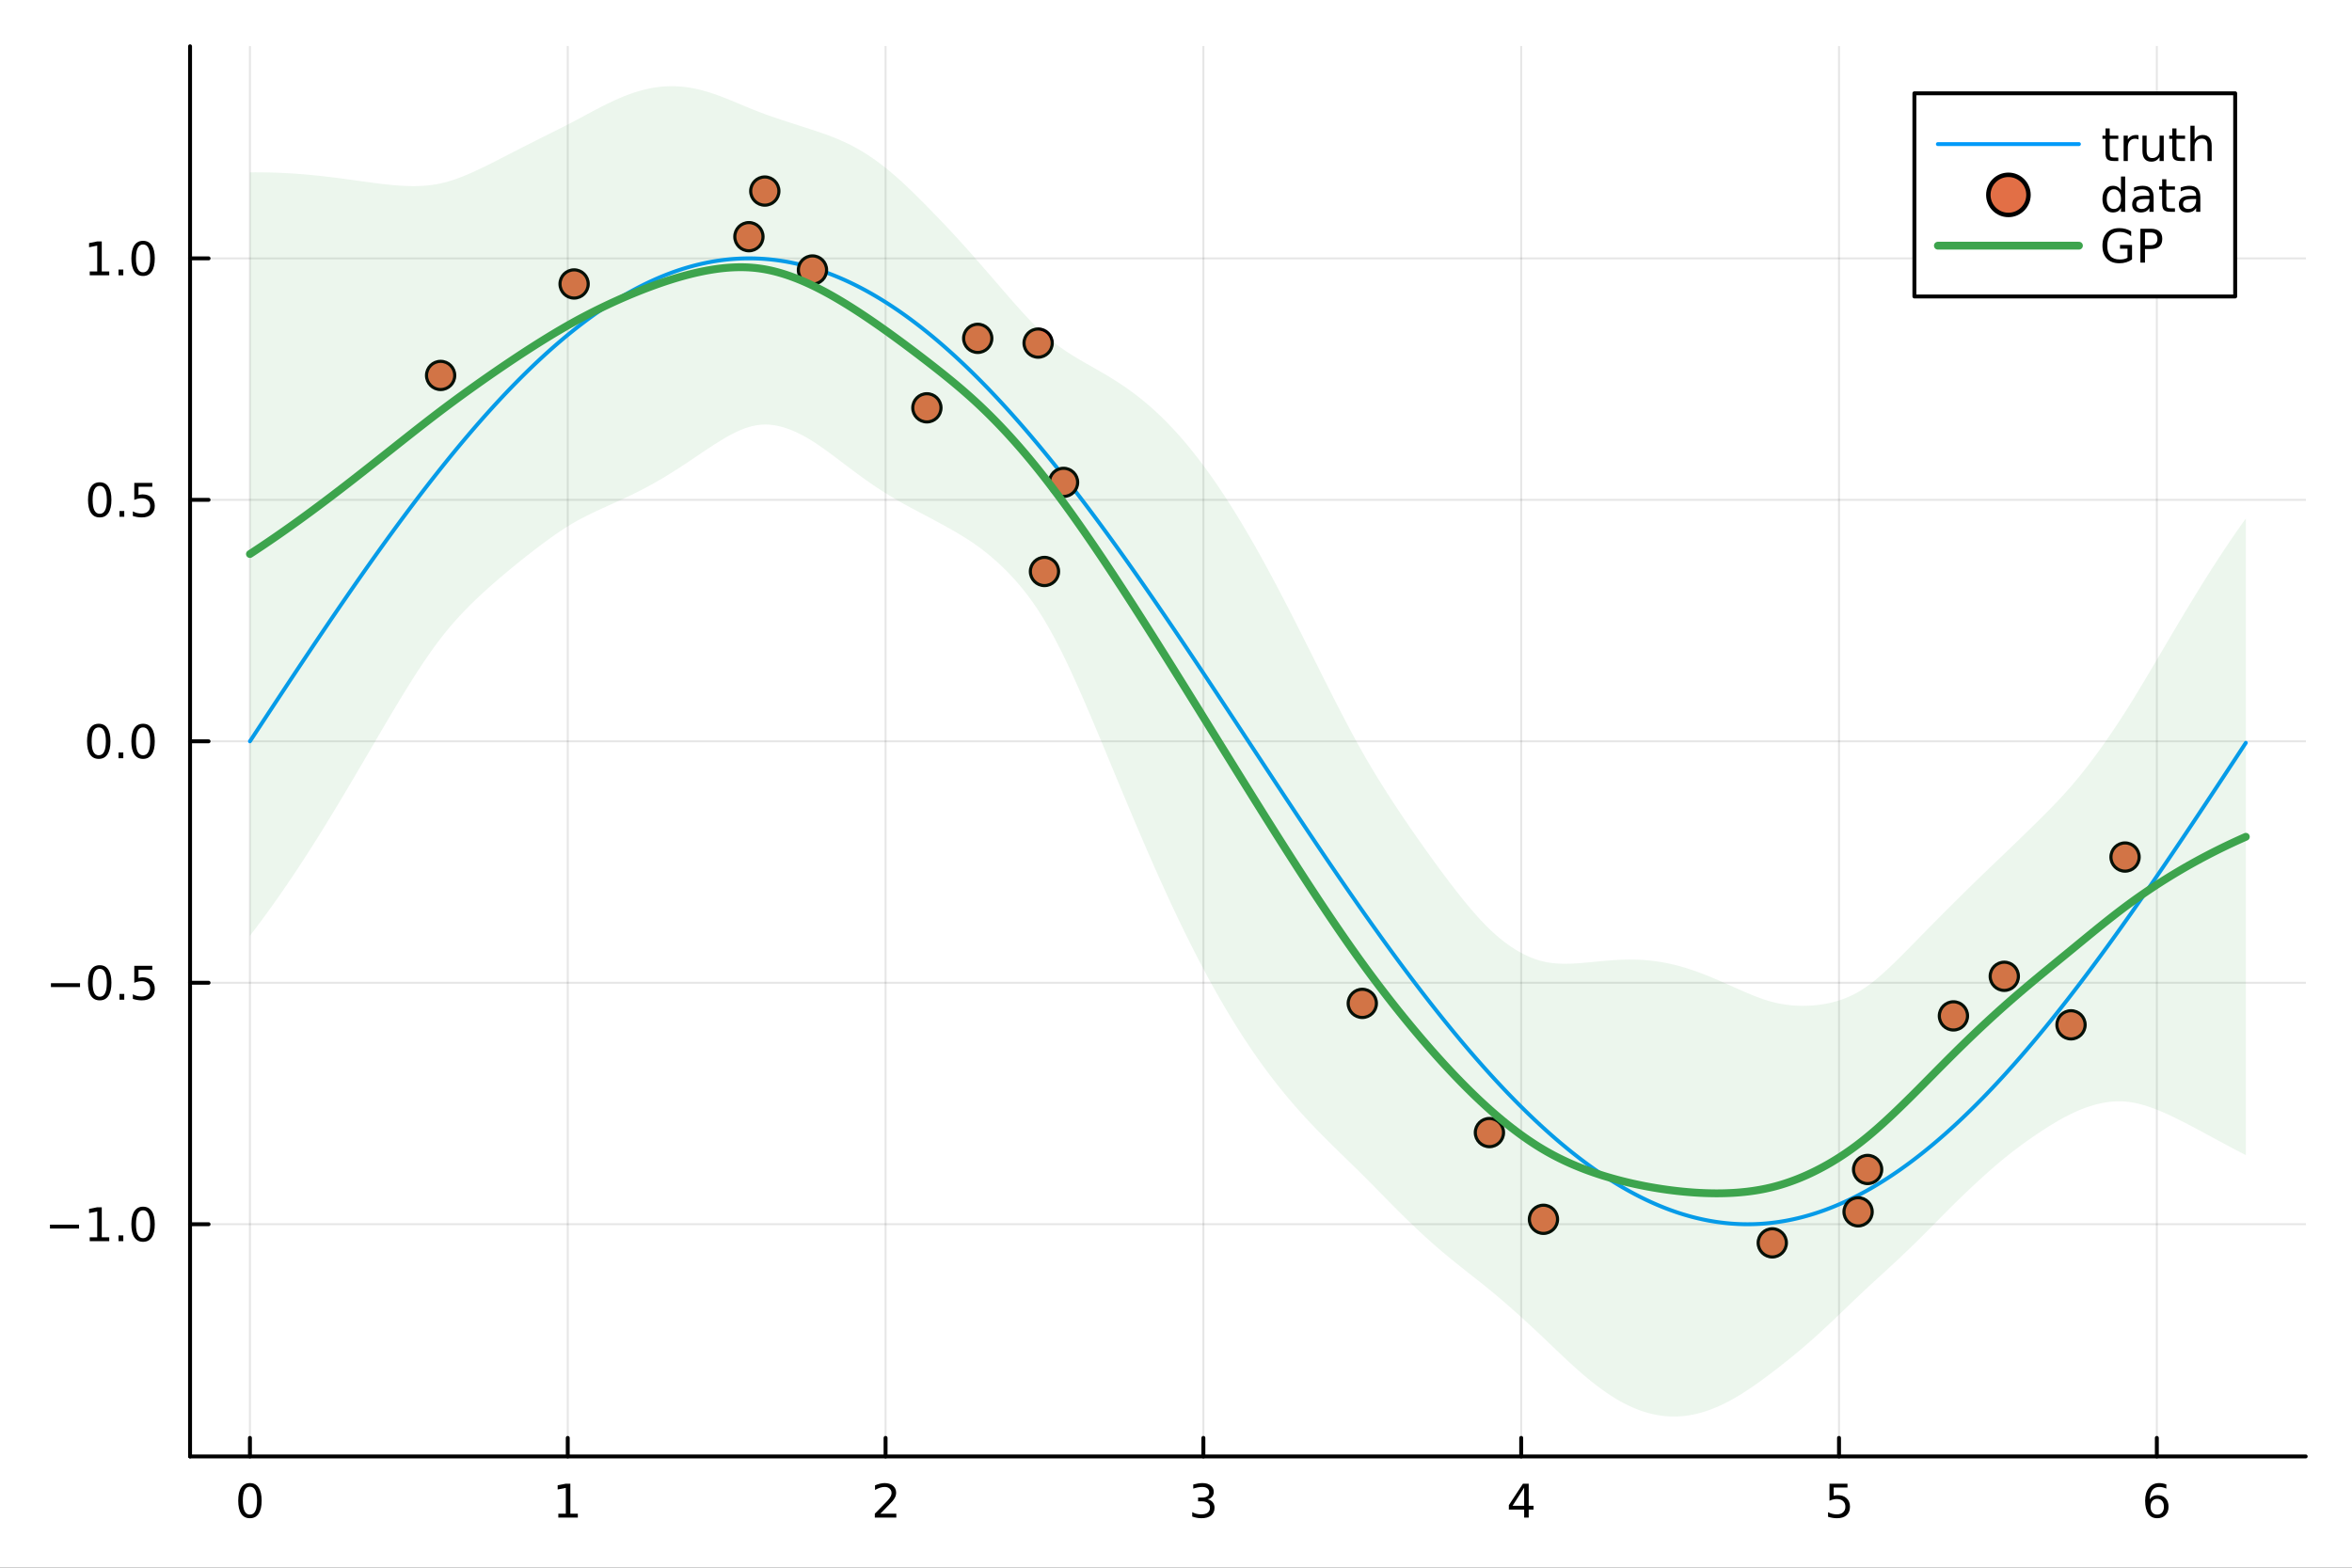 <?xml version="1.0" encoding="utf-8"?>
<svg xmlns="http://www.w3.org/2000/svg" xmlns:xlink="http://www.w3.org/1999/xlink" width="600" height="400" viewBox="0 0 2400 1600">
<rect x="0" y="0" width="2400" height="1600" fill="#333333" stroke="none"/>
<defs>
  <clipPath id="clip170">
    <rect x="0" y="0" width="2400" height="1600"/>
  </clipPath>
</defs>
<path clip-path="url(#clip170)" d="M0 1600 L2400 1600 L2400 0 L0 0  Z" fill="#ffffff" fill-rule="evenodd" fill-opacity="1"/>
<defs>
  <clipPath id="clip171">
    <rect x="480" y="0" width="1681" height="1600"/>
  </clipPath>
</defs>
<path clip-path="url(#clip170)" d="M193.936 1486.45 L2352.76 1486.45 L2352.76 47.244 L193.936 47.244  Z" fill="#ffffff" fill-rule="evenodd" fill-opacity="1"/>
<defs>
  <clipPath id="clip172">
    <rect x="193" y="47" width="2160" height="1440"/>
  </clipPath>
</defs>
<polyline clip-path="url(#clip172)" style="stroke:#000000; stroke-linecap:round; stroke-linejoin:round; stroke-width:2; stroke-opacity:0.1; fill:none" points="255.035,1486.45 255.035,47.244 "/>
<polyline clip-path="url(#clip172)" style="stroke:#000000; stroke-linecap:round; stroke-linejoin:round; stroke-width:2; stroke-opacity:0.1; fill:none" points="579.338,1486.45 579.338,47.244 "/>
<polyline clip-path="url(#clip172)" style="stroke:#000000; stroke-linecap:round; stroke-linejoin:round; stroke-width:2; stroke-opacity:0.1; fill:none" points="903.641,1486.45 903.641,47.244 "/>
<polyline clip-path="url(#clip172)" style="stroke:#000000; stroke-linecap:round; stroke-linejoin:round; stroke-width:2; stroke-opacity:0.1; fill:none" points="1227.94,1486.45 1227.94,47.244 "/>
<polyline clip-path="url(#clip172)" style="stroke:#000000; stroke-linecap:round; stroke-linejoin:round; stroke-width:2; stroke-opacity:0.1; fill:none" points="1552.25,1486.45 1552.25,47.244 "/>
<polyline clip-path="url(#clip172)" style="stroke:#000000; stroke-linecap:round; stroke-linejoin:round; stroke-width:2; stroke-opacity:0.1; fill:none" points="1876.55,1486.45 1876.55,47.244 "/>
<polyline clip-path="url(#clip172)" style="stroke:#000000; stroke-linecap:round; stroke-linejoin:round; stroke-width:2; stroke-opacity:0.1; fill:none" points="2200.85,1486.45 2200.85,47.244 "/>
<polyline clip-path="url(#clip172)" style="stroke:#000000; stroke-linecap:round; stroke-linejoin:round; stroke-width:2; stroke-opacity:0.1; fill:none" points="193.936,1249.46 2352.76,1249.46 "/>
<polyline clip-path="url(#clip172)" style="stroke:#000000; stroke-linecap:round; stroke-linejoin:round; stroke-width:2; stroke-opacity:0.1; fill:none" points="193.936,1003.02 2352.76,1003.02 "/>
<polyline clip-path="url(#clip172)" style="stroke:#000000; stroke-linecap:round; stroke-linejoin:round; stroke-width:2; stroke-opacity:0.1; fill:none" points="193.936,756.58 2352.76,756.58 "/>
<polyline clip-path="url(#clip172)" style="stroke:#000000; stroke-linecap:round; stroke-linejoin:round; stroke-width:2; stroke-opacity:0.1; fill:none" points="193.936,510.137 2352.76,510.137 "/>
<polyline clip-path="url(#clip172)" style="stroke:#000000; stroke-linecap:round; stroke-linejoin:round; stroke-width:2; stroke-opacity:0.1; fill:none" points="193.936,263.695 2352.76,263.695 "/>
<polyline clip-path="url(#clip170)" style="stroke:#000000; stroke-linecap:round; stroke-linejoin:round; stroke-width:4; stroke-opacity:1; fill:none" points="193.936,1486.45 2352.76,1486.45 "/>
<polyline clip-path="url(#clip170)" style="stroke:#000000; stroke-linecap:round; stroke-linejoin:round; stroke-width:4; stroke-opacity:1; fill:none" points="255.035,1486.45 255.035,1467.55 "/>
<polyline clip-path="url(#clip170)" style="stroke:#000000; stroke-linecap:round; stroke-linejoin:round; stroke-width:4; stroke-opacity:1; fill:none" points="579.338,1486.45 579.338,1467.55 "/>
<polyline clip-path="url(#clip170)" style="stroke:#000000; stroke-linecap:round; stroke-linejoin:round; stroke-width:4; stroke-opacity:1; fill:none" points="903.641,1486.45 903.641,1467.55 "/>
<polyline clip-path="url(#clip170)" style="stroke:#000000; stroke-linecap:round; stroke-linejoin:round; stroke-width:4; stroke-opacity:1; fill:none" points="1227.94,1486.45 1227.94,1467.55 "/>
<polyline clip-path="url(#clip170)" style="stroke:#000000; stroke-linecap:round; stroke-linejoin:round; stroke-width:4; stroke-opacity:1; fill:none" points="1552.25,1486.45 1552.25,1467.55 "/>
<polyline clip-path="url(#clip170)" style="stroke:#000000; stroke-linecap:round; stroke-linejoin:round; stroke-width:4; stroke-opacity:1; fill:none" points="1876.55,1486.45 1876.55,1467.55 "/>
<polyline clip-path="url(#clip170)" style="stroke:#000000; stroke-linecap:round; stroke-linejoin:round; stroke-width:4; stroke-opacity:1; fill:none" points="2200.85,1486.45 2200.85,1467.55 "/>
<path clip-path="url(#clip170)" d="M255.035 1517.37 Q251.424 1517.37 249.595 1520.93 Q247.789 1524.47 247.789 1531.6 Q247.789 1538.71 249.595 1542.27 Q251.424 1545.82 255.035 1545.82 Q258.669 1545.82 260.474 1542.27 Q262.303 1538.71 262.303 1531.6 Q262.303 1524.47 260.474 1520.93 Q258.669 1517.37 255.035 1517.37 M255.035 1513.66 Q260.845 1513.66 263.9 1518.27 Q266.979 1522.85 266.979 1531.6 Q266.979 1540.33 263.9 1544.94 Q260.845 1549.52 255.035 1549.52 Q249.225 1549.52 246.146 1544.94 Q243.09 1540.33 243.09 1531.6 Q243.09 1522.85 246.146 1518.27 Q249.225 1513.66 255.035 1513.66 Z" fill="#000000" fill-rule="nonzero" fill-opacity="1" /><path clip-path="url(#clip170)" d="M569.72 1544.91 L577.358 1544.91 L577.358 1518.55 L569.048 1520.21 L569.048 1515.95 L577.312 1514.29 L581.988 1514.29 L581.988 1544.91 L589.627 1544.91 L589.627 1548.85 L569.72 1548.85 L569.72 1544.91 Z" fill="#000000" fill-rule="nonzero" fill-opacity="1" /><path clip-path="url(#clip170)" d="M898.293 1544.91 L914.613 1544.91 L914.613 1548.85 L892.668 1548.85 L892.668 1544.91 Q895.33 1542.16 899.914 1537.53 Q904.52 1532.88 905.701 1531.53 Q907.946 1529.01 908.826 1527.27 Q909.729 1525.51 909.729 1523.82 Q909.729 1521.07 907.784 1519.33 Q905.863 1517.6 902.761 1517.6 Q900.562 1517.6 898.108 1518.36 Q895.678 1519.13 892.9 1520.68 L892.9 1515.95 Q895.724 1514.82 898.178 1514.24 Q900.631 1513.66 902.668 1513.66 Q908.039 1513.66 911.233 1516.35 Q914.428 1519.03 914.428 1523.52 Q914.428 1525.65 913.617 1527.57 Q912.83 1529.47 910.724 1532.07 Q910.145 1532.74 907.043 1535.95 Q903.942 1539.15 898.293 1544.91 Z" fill="#000000" fill-rule="nonzero" fill-opacity="1" /><path clip-path="url(#clip170)" d="M1232.19 1530.21 Q1235.55 1530.93 1237.42 1533.2 Q1239.32 1535.47 1239.32 1538.8 Q1239.32 1543.92 1235.8 1546.72 Q1232.28 1549.52 1225.8 1549.52 Q1223.63 1549.52 1221.31 1549.08 Q1219.02 1548.66 1216.57 1547.81 L1216.57 1543.29 Q1218.51 1544.43 1220.83 1545.01 Q1223.14 1545.58 1225.66 1545.58 Q1230.06 1545.58 1232.35 1543.85 Q1234.67 1542.11 1234.67 1538.8 Q1234.67 1535.75 1232.52 1534.03 Q1230.39 1532.3 1226.57 1532.3 L1222.54 1532.3 L1222.54 1528.45 L1226.75 1528.45 Q1230.2 1528.45 1232.03 1527.09 Q1233.86 1525.7 1233.86 1523.11 Q1233.86 1520.45 1231.96 1519.03 Q1230.08 1517.6 1226.57 1517.6 Q1224.64 1517.6 1222.45 1518.01 Q1220.25 1518.43 1217.61 1519.31 L1217.61 1515.14 Q1220.27 1514.4 1222.58 1514.03 Q1224.92 1513.66 1226.98 1513.66 Q1232.31 1513.66 1235.41 1516.09 Q1238.51 1518.5 1238.51 1522.62 Q1238.51 1525.49 1236.87 1527.48 Q1235.22 1529.45 1232.19 1530.21 Z" fill="#000000" fill-rule="nonzero" fill-opacity="1" /><path clip-path="url(#clip170)" d="M1555.26 1518.36 L1543.45 1536.81 L1555.26 1536.81 L1555.26 1518.36 M1554.03 1514.29 L1559.91 1514.29 L1559.91 1536.81 L1564.84 1536.81 L1564.84 1540.7 L1559.91 1540.7 L1559.91 1548.85 L1555.26 1548.85 L1555.26 1540.7 L1539.65 1540.7 L1539.65 1536.19 L1554.03 1514.29 Z" fill="#000000" fill-rule="nonzero" fill-opacity="1" /><path clip-path="url(#clip170)" d="M1866.83 1514.29 L1885.18 1514.29 L1885.18 1518.22 L1871.11 1518.22 L1871.11 1526.7 Q1872.13 1526.35 1873.15 1526.19 Q1874.17 1526 1875.18 1526 Q1880.97 1526 1884.35 1529.17 Q1887.73 1532.34 1887.73 1537.76 Q1887.73 1543.34 1884.26 1546.44 Q1880.79 1549.52 1874.47 1549.52 Q1872.29 1549.52 1870.02 1549.15 Q1867.78 1548.78 1865.37 1548.04 L1865.37 1543.34 Q1867.45 1544.47 1869.67 1545.03 Q1871.9 1545.58 1874.37 1545.58 Q1878.38 1545.58 1880.72 1543.48 Q1883.05 1541.37 1883.05 1537.76 Q1883.05 1534.15 1880.72 1532.04 Q1878.38 1529.94 1874.37 1529.94 Q1872.5 1529.94 1870.62 1530.35 Q1868.77 1530.77 1866.83 1531.65 L1866.83 1514.29 Z" fill="#000000" fill-rule="nonzero" fill-opacity="1" /><path clip-path="url(#clip170)" d="M2201.26 1529.7 Q2198.11 1529.7 2196.26 1531.86 Q2194.43 1534.01 2194.43 1537.76 Q2194.43 1541.49 2196.26 1543.66 Q2198.11 1545.82 2201.26 1545.82 Q2204.41 1545.82 2206.23 1543.66 Q2208.09 1541.49 2208.09 1537.76 Q2208.09 1534.01 2206.23 1531.86 Q2204.41 1529.7 2201.26 1529.7 M2210.54 1515.05 L2210.54 1519.31 Q2208.78 1518.48 2206.98 1518.04 Q2205.19 1517.6 2203.43 1517.6 Q2198.8 1517.6 2196.35 1520.72 Q2193.92 1523.85 2193.57 1530.17 Q2194.94 1528.15 2197 1527.09 Q2199.06 1526 2201.54 1526 Q2206.74 1526 2209.75 1529.17 Q2212.79 1532.32 2212.79 1537.76 Q2212.79 1543.08 2209.64 1546.3 Q2206.49 1549.52 2201.26 1549.52 Q2195.26 1549.52 2192.09 1544.94 Q2188.92 1540.33 2188.92 1531.6 Q2188.92 1523.41 2192.81 1518.55 Q2196.7 1513.66 2203.25 1513.66 Q2205.01 1513.66 2206.79 1514.01 Q2208.6 1514.36 2210.54 1515.05 Z" fill="#000000" fill-rule="nonzero" fill-opacity="1" /><polyline clip-path="url(#clip170)" style="stroke:#000000; stroke-linecap:round; stroke-linejoin:round; stroke-width:4; stroke-opacity:1; fill:none" points="193.936,1486.45 193.936,47.244 "/>
<polyline clip-path="url(#clip170)" style="stroke:#000000; stroke-linecap:round; stroke-linejoin:round; stroke-width:4; stroke-opacity:1; fill:none" points="193.936,1249.46 212.834,1249.46 "/>
<polyline clip-path="url(#clip170)" style="stroke:#000000; stroke-linecap:round; stroke-linejoin:round; stroke-width:4; stroke-opacity:1; fill:none" points="193.936,1003.02 212.834,1003.02 "/>
<polyline clip-path="url(#clip170)" style="stroke:#000000; stroke-linecap:round; stroke-linejoin:round; stroke-width:4; stroke-opacity:1; fill:none" points="193.936,756.58 212.834,756.58 "/>
<polyline clip-path="url(#clip170)" style="stroke:#000000; stroke-linecap:round; stroke-linejoin:round; stroke-width:4; stroke-opacity:1; fill:none" points="193.936,510.137 212.834,510.137 "/>
<polyline clip-path="url(#clip170)" style="stroke:#000000; stroke-linecap:round; stroke-linejoin:round; stroke-width:4; stroke-opacity:1; fill:none" points="193.936,263.695 212.834,263.695 "/>
<path clip-path="url(#clip170)" d="M50.992 1249.92 L80.668 1249.92 L80.668 1253.85 L50.992 1253.85 L50.992 1249.92 Z" fill="#000000" fill-rule="nonzero" fill-opacity="1" /><path clip-path="url(#clip170)" d="M91.571 1262.81 L99.21 1262.81 L99.21 1236.44 L90.899 1238.11 L90.899 1233.85 L99.163 1232.18 L103.839 1232.18 L103.839 1262.81 L111.478 1262.81 L111.478 1266.74 L91.571 1266.74 L91.571 1262.81 Z" fill="#000000" fill-rule="nonzero" fill-opacity="1" /><path clip-path="url(#clip170)" d="M120.922 1260.86 L125.807 1260.86 L125.807 1266.74 L120.922 1266.74 L120.922 1260.86 Z" fill="#000000" fill-rule="nonzero" fill-opacity="1" /><path clip-path="url(#clip170)" d="M145.992 1235.26 Q142.381 1235.26 140.552 1238.83 Q138.746 1242.37 138.746 1249.5 Q138.746 1256.6 140.552 1260.17 Q142.381 1263.71 145.992 1263.71 Q149.626 1263.71 151.431 1260.17 Q153.26 1256.6 153.26 1249.5 Q153.26 1242.37 151.431 1238.83 Q149.626 1235.26 145.992 1235.26 M145.992 1231.56 Q151.802 1231.56 154.857 1236.17 Q157.936 1240.75 157.936 1249.5 Q157.936 1258.23 154.857 1262.83 Q151.802 1267.41 145.992 1267.41 Q140.181 1267.41 137.103 1262.83 Q134.047 1258.23 134.047 1249.5 Q134.047 1240.75 137.103 1236.17 Q140.181 1231.56 145.992 1231.56 Z" fill="#000000" fill-rule="nonzero" fill-opacity="1" /><path clip-path="url(#clip170)" d="M51.987 1003.47 L81.663 1003.47 L81.663 1007.41 L51.987 1007.41 L51.987 1003.47 Z" fill="#000000" fill-rule="nonzero" fill-opacity="1" /><path clip-path="url(#clip170)" d="M101.756 988.82 Q98.145 988.82 96.316 992.385 Q94.51 995.927 94.51 1003.06 Q94.51 1010.16 96.316 1013.73 Q98.145 1017.27 101.756 1017.27 Q105.39 1017.27 107.196 1013.73 Q109.024 1010.16 109.024 1003.06 Q109.024 995.927 107.196 992.385 Q105.39 988.82 101.756 988.82 M101.756 985.117 Q107.566 985.117 110.621 989.723 Q113.7 994.306 113.7 1003.06 Q113.7 1011.78 110.621 1016.39 Q107.566 1020.97 101.756 1020.97 Q95.946 1020.97 92.867 1016.39 Q89.811 1011.78 89.811 1003.06 Q89.811 994.306 92.867 989.723 Q95.946 985.117 101.756 985.117 Z" fill="#000000" fill-rule="nonzero" fill-opacity="1" /><path clip-path="url(#clip170)" d="M121.918 1014.42 L126.802 1014.42 L126.802 1020.3 L121.918 1020.3 L121.918 1014.42 Z" fill="#000000" fill-rule="nonzero" fill-opacity="1" /><path clip-path="url(#clip170)" d="M137.033 985.742 L155.39 985.742 L155.39 989.677 L141.316 989.677 L141.316 998.149 Q142.334 997.802 143.353 997.64 Q144.371 997.454 145.39 997.454 Q151.177 997.454 154.556 1000.63 Q157.936 1003.8 157.936 1009.21 Q157.936 1014.79 154.464 1017.89 Q150.992 1020.97 144.672 1020.97 Q142.496 1020.97 140.228 1020.6 Q137.982 1020.23 135.575 1019.49 L135.575 1014.79 Q137.658 1015.93 139.881 1016.48 Q142.103 1017.04 144.58 1017.04 Q148.584 1017.04 150.922 1014.93 Q153.26 1012.82 153.26 1009.21 Q153.26 1005.6 150.922 1003.5 Q148.584 1001.39 144.58 1001.39 Q142.705 1001.39 140.83 1001.81 Q138.978 1002.22 137.033 1003.1 L137.033 985.742 Z" fill="#000000" fill-rule="nonzero" fill-opacity="1" /><path clip-path="url(#clip170)" d="M100.76 742.378 Q97.149 742.378 95.321 745.943 Q93.515 749.485 93.515 756.614 Q93.515 763.721 95.321 767.285 Q97.149 770.827 100.76 770.827 Q104.395 770.827 106.2 767.285 Q108.029 763.721 108.029 756.614 Q108.029 749.485 106.2 745.943 Q104.395 742.378 100.76 742.378 M100.76 738.675 Q106.571 738.675 109.626 743.281 Q112.705 747.864 112.705 756.614 Q112.705 765.341 109.626 769.947 Q106.571 774.531 100.76 774.531 Q94.95 774.531 91.871 769.947 Q88.816 765.341 88.816 756.614 Q88.816 747.864 91.871 743.281 Q94.95 738.675 100.76 738.675 Z" fill="#000000" fill-rule="nonzero" fill-opacity="1" /><path clip-path="url(#clip170)" d="M120.922 767.98 L125.807 767.98 L125.807 773.86 L120.922 773.86 L120.922 767.98 Z" fill="#000000" fill-rule="nonzero" fill-opacity="1" /><path clip-path="url(#clip170)" d="M145.992 742.378 Q142.381 742.378 140.552 745.943 Q138.746 749.485 138.746 756.614 Q138.746 763.721 140.552 767.285 Q142.381 770.827 145.992 770.827 Q149.626 770.827 151.431 767.285 Q153.26 763.721 153.26 756.614 Q153.26 749.485 151.431 745.943 Q149.626 742.378 145.992 742.378 M145.992 738.675 Q151.802 738.675 154.857 743.281 Q157.936 747.864 157.936 756.614 Q157.936 765.341 154.857 769.947 Q151.802 774.531 145.992 774.531 Q140.181 774.531 137.103 769.947 Q134.047 765.341 134.047 756.614 Q134.047 747.864 137.103 743.281 Q140.181 738.675 145.992 738.675 Z" fill="#000000" fill-rule="nonzero" fill-opacity="1" /><path clip-path="url(#clip170)" d="M101.756 495.936 Q98.145 495.936 96.316 499.501 Q94.51 503.043 94.51 510.172 Q94.51 517.279 96.316 520.843 Q98.145 524.385 101.756 524.385 Q105.39 524.385 107.196 520.843 Q109.024 517.279 109.024 510.172 Q109.024 503.043 107.196 499.501 Q105.39 495.936 101.756 495.936 M101.756 492.232 Q107.566 492.232 110.621 496.839 Q113.7 501.422 113.7 510.172 Q113.7 518.899 110.621 523.505 Q107.566 528.089 101.756 528.089 Q95.946 528.089 92.867 523.505 Q89.811 518.899 89.811 510.172 Q89.811 501.422 92.867 496.839 Q95.946 492.232 101.756 492.232 Z" fill="#000000" fill-rule="nonzero" fill-opacity="1" /><path clip-path="url(#clip170)" d="M121.918 521.538 L126.802 521.538 L126.802 527.417 L121.918 527.417 L121.918 521.538 Z" fill="#000000" fill-rule="nonzero" fill-opacity="1" /><path clip-path="url(#clip170)" d="M137.033 492.857 L155.39 492.857 L155.39 496.793 L141.316 496.793 L141.316 505.265 Q142.334 504.918 143.353 504.756 Q144.371 504.57 145.39 504.57 Q151.177 504.57 154.556 507.742 Q157.936 510.913 157.936 516.33 Q157.936 521.908 154.464 525.01 Q150.992 528.089 144.672 528.089 Q142.496 528.089 140.228 527.718 Q137.982 527.348 135.575 526.607 L135.575 521.908 Q137.658 523.042 139.881 523.598 Q142.103 524.154 144.58 524.154 Q148.584 524.154 150.922 522.047 Q153.26 519.941 153.26 516.33 Q153.26 512.718 150.922 510.612 Q148.584 508.506 144.58 508.506 Q142.705 508.506 140.83 508.922 Q138.978 509.339 137.033 510.218 L137.033 492.857 Z" fill="#000000" fill-rule="nonzero" fill-opacity="1" /><path clip-path="url(#clip170)" d="M91.571 277.04 L99.21 277.04 L99.21 250.675 L90.899 252.341 L90.899 248.082 L99.163 246.415 L103.839 246.415 L103.839 277.04 L111.478 277.04 L111.478 280.975 L91.571 280.975 L91.571 277.04 Z" fill="#000000" fill-rule="nonzero" fill-opacity="1" /><path clip-path="url(#clip170)" d="M120.922 275.096 L125.807 275.096 L125.807 280.975 L120.922 280.975 L120.922 275.096 Z" fill="#000000" fill-rule="nonzero" fill-opacity="1" /><path clip-path="url(#clip170)" d="M145.992 249.494 Q142.381 249.494 140.552 253.059 Q138.746 256.601 138.746 263.73 Q138.746 270.837 140.552 274.401 Q142.381 277.943 145.992 277.943 Q149.626 277.943 151.431 274.401 Q153.26 270.837 153.26 263.73 Q153.26 256.601 151.431 253.059 Q149.626 249.494 145.992 249.494 M145.992 245.79 Q151.802 245.79 154.857 250.397 Q157.936 254.98 157.936 263.73 Q157.936 272.457 154.857 277.063 Q151.802 281.647 145.992 281.647 Q140.181 281.647 137.103 277.063 Q134.047 272.457 134.047 263.73 Q134.047 254.98 137.103 250.397 Q140.181 245.79 145.992 245.79 Z" fill="#000000" fill-rule="nonzero" fill-opacity="1" /><polyline clip-path="url(#clip172)" style="stroke:#009af9; stroke-linecap:round; stroke-linejoin:round; stroke-width:4; stroke-opacity:1; fill:none" points="255.035,756.58 258.278,751.651 261.521,746.722 264.764,741.795 268.007,736.869 271.25,731.946 274.493,727.024 277.736,722.106 280.979,717.191 284.222,712.28 287.465,707.373 290.708,702.472 293.951,697.575 297.194,692.685 300.437,687.801 303.68,682.924 306.923,678.054 310.166,673.192 313.409,668.339 316.652,663.494 319.895,658.659 323.138,653.833 326.381,649.018 329.624,644.213 332.867,639.42 336.11,634.638 339.353,629.869 342.596,625.112 345.84,620.368 349.083,615.638 352.326,610.922 355.569,606.221 358.812,601.535 362.055,596.864 365.298,592.209 368.541,587.571 371.784,582.949 375.027,578.345 378.27,573.759 381.513,569.191 384.756,564.641 387.999,560.111 391.242,555.601 394.485,551.111 397.728,546.641 400.971,542.192 404.214,537.765 407.457,533.359 410.7,528.976 413.943,524.615 417.186,520.278 420.429,515.965 423.672,511.675 426.915,507.41 430.158,503.17 433.401,498.955 436.644,494.766 439.887,490.603 443.13,486.467 446.373,482.358 449.616,478.276 452.859,474.222 456.103,470.196 459.346,466.199 462.589,462.231 465.832,458.293 469.075,454.384 472.318,450.505 475.561,446.657 478.804,442.84 482.047,439.055 485.29,435.301 488.533,431.579 491.776,427.89 495.019,424.234 498.262,420.611 501.505,417.021 504.748,413.465 507.991,409.944 511.234,406.458 514.477,403.006 517.72,399.59 520.963,396.209 524.206,392.865 527.449,389.557 530.692,386.285 533.935,383.051 537.178,379.854 540.421,376.695 543.664,373.573 546.907,370.49 550.15,367.446 553.393,364.44 556.636,361.474 559.879,358.547 563.122,355.66 566.366,352.813 569.609,350.006 572.852,347.241 576.095,344.516 579.338,341.832 582.581,339.19 585.824,336.589 589.067,334.03 592.31,331.514 595.553,329.04 598.796,326.609 602.039,324.221 605.282,321.877 608.525,319.575 611.768,317.318 615.011,315.104 618.254,312.934 621.497,310.809 624.74,308.728 627.983,306.693 631.226,304.702 634.469,302.756 637.712,300.856 640.955,299.001 644.198,297.192 647.441,295.429 650.684,293.712 653.927,292.042 657.17,290.418 660.413,288.84 663.656,287.309 666.899,285.825 670.142,284.389 673.385,282.999 676.629,281.657 679.872,280.362 683.115,279.115 686.358,277.916 689.601,276.764 692.844,275.661 696.087,274.606 699.33,273.598 702.573,272.639 705.816,271.729 709.059,270.867 712.302,270.054 715.545,269.289 718.788,268.573 722.031,267.905 725.274,267.287 728.517,266.718 731.76,266.197 735.003,265.726 738.246,265.303 741.489,264.93 744.732,264.606 747.975,264.331 751.218,264.105 754.461,263.929 757.704,263.802 760.947,263.724 764.19,263.696 767.433,263.716 770.676,263.786 773.919,263.906 777.162,264.074 780.405,264.292 783.648,264.559 786.892,264.875 790.135,265.241 793.378,265.655 796.621,266.119 799.864,266.631 803.107,267.193 806.35,267.804 809.593,268.463 812.836,269.171 816.079,269.928 819.322,270.734 822.565,271.588 825.808,272.491 829.051,273.442 832.294,274.442 835.537,275.49 838.78,276.585 842.023,277.729 845.266,278.921 848.509,280.16 851.752,281.448 854.995,282.782 858.238,284.164 861.481,285.593 864.724,287.07 867.967,288.593 871.21,290.163 874.453,291.78 877.696,293.443 880.939,295.153 884.182,296.908 887.425,298.71 890.668,300.557 893.911,302.45 897.155,304.389 900.398,306.373 903.641,308.401 906.884,310.475 910.127,312.593 913.37,314.755 916.613,316.962 919.856,319.213 923.099,321.507 926.342,323.845 929.585,326.226 932.828,328.65 936.071,331.117 939.314,333.627 942.557,336.179 945.8,338.773 949.043,341.408 952.286,344.085 955.529,346.804 958.772,349.563 962.015,352.363 965.258,355.204 968.501,358.084 971.744,361.005 974.987,363.965 978.23,366.964 981.473,370.003 984.716,373.08 987.959,376.195 991.202,379.348 994.445,382.539 997.688,385.768 1000.93,389.033 1004.17,392.336 1007.42,395.674 1010.66,399.049 1013.9,402.46 1017.15,405.906 1020.39,409.387 1023.63,412.902 1026.88,416.453 1030.12,420.037 1033.36,423.654 1036.6,427.306 1039.85,430.99 1043.09,434.706 1046.33,438.455 1049.58,442.235 1052.82,446.047 1056.06,449.89 1059.31,453.764 1062.55,457.668 1065.79,461.602 1069.04,465.565 1072.28,469.558 1075.52,473.579 1078.76,477.629 1082.01,481.706 1085.25,485.811 1088.49,489.943 1091.74,494.102 1094.98,498.286 1098.22,502.497 1101.47,506.733 1104.71,510.994 1107.95,515.28 1111.19,519.59 1114.44,523.923 1117.68,528.28 1120.92,532.659 1124.17,537.061 1127.41,541.485 1130.65,545.931 1133.9,550.397 1137.14,554.884 1140.38,559.392 1143.62,563.919 1146.87,568.465 1150.11,573.03 1153.35,577.613 1156.6,582.215 1159.84,586.833 1163.08,591.469 1166.33,596.121 1169.57,600.79 1172.81,605.474 1176.06,610.173 1179.3,614.886 1182.54,619.614 1185.78,624.355 1189.03,629.11 1192.27,633.878 1195.51,638.657 1198.76,643.449 1202,648.252 1205.24,653.065 1208.49,657.889 1211.73,662.723 1214.97,667.566 1218.21,672.419 1221.46,677.279 1224.7,682.148 1227.94,687.024 1231.19,691.907 1234.43,696.796 1237.67,701.691 1240.92,706.592 1244.16,711.498 1247.4,716.408 1250.64,721.323 1253.89,726.241 1257.13,731.162 1260.37,736.085 1263.62,741.011 1266.86,745.938 1270.1,750.866 1273.35,755.795 1276.59,760.723 1279.83,765.652 1283.08,770.579 1286.32,775.505 1289.56,780.429 1292.8,785.351 1296.05,790.27 1299.29,795.186 1302.53,800.097 1305.78,805.005 1309.02,809.907 1312.26,814.804 1315.51,819.696 1318.75,824.581 1321.99,829.459 1325.23,834.33 1328.48,839.193 1331.72,844.048 1334.96,848.894 1338.21,853.731 1341.45,858.558 1344.69,863.375 1347.94,868.182 1351.18,872.977 1354.42,877.76 1357.66,882.532 1360.91,887.29 1364.15,892.036 1367.39,896.768 1370.64,901.487 1373.88,906.19 1377.12,910.879 1380.37,915.552 1383.61,920.21 1386.85,924.851 1390.1,929.475 1393.34,934.082 1396.58,938.671 1399.82,943.242 1403.07,947.794 1406.31,952.328 1409.55,956.841 1412.8,961.335 1416.04,965.808 1419.28,970.26 1422.53,974.691 1425.77,979.1 1429.01,983.487 1432.25,987.851 1435.5,992.192 1438.74,996.509 1441.98,1000.8 1445.23,1005.07 1448.47,1009.32 1451.71,1013.53 1454.96,1017.73 1458.2,1021.89 1461.44,1026.03 1464.68,1030.15 1467.93,1034.23 1471.17,1038.29 1474.41,1042.32 1477.66,1046.32 1480.9,1050.3 1484.14,1054.24 1487.39,1058.15 1490.63,1062.04 1493.87,1065.89 1497.11,1069.71 1500.36,1073.5 1503.6,1077.26 1506.84,1080.99 1510.09,1084.68 1513.33,1088.35 1516.57,1091.97 1519.82,1095.57 1523.06,1099.13 1526.3,1102.66 1529.55,1106.15 1532.79,1109.61 1536.03,1113.03 1539.27,1116.41 1542.52,1119.76 1545.76,1123.08 1549,1126.36 1552.25,1129.6 1555.49,1132.8 1558.73,1135.96 1561.98,1139.09 1565.22,1142.18 1568.46,1145.23 1571.7,1148.24 1574.95,1151.22 1578.19,1154.15 1581.43,1157.04 1584.68,1159.9 1587.92,1162.71 1591.16,1165.48 1594.41,1168.21 1597.65,1170.9 1600.89,1173.55 1604.13,1176.16 1607.38,1178.72 1610.62,1181.25 1613.86,1183.73 1617.11,1186.17 1620.35,1188.56 1623.59,1190.91 1626.84,1193.22 1630.08,1195.48 1633.32,1197.71 1636.57,1199.88 1639.81,1202.01 1643.05,1204.1 1646.29,1206.15 1649.54,1208.14 1652.78,1210.1 1656.02,1212 1659.27,1213.87 1662.51,1215.68 1665.75,1217.45 1669,1219.18 1672.24,1220.85 1675.48,1222.49 1678.72,1224.07 1681.97,1225.61 1685.21,1227.1 1688.45,1228.54 1691.7,1229.94 1694.94,1231.29 1698.18,1232.59 1701.43,1233.85 1704.67,1235.06 1707.91,1236.21 1711.15,1237.33 1714.4,1238.39 1717.64,1239.4 1720.88,1240.37 1724.13,1241.29 1727.37,1242.16 1730.61,1242.98 1733.86,1243.75 1737.1,1244.48 1740.34,1245.15 1743.59,1245.78 1746.83,1246.35 1750.07,1246.88 1753.31,1247.36 1756.56,1247.79 1759.8,1248.17 1763.04,1248.5 1766.29,1248.79 1769.53,1249.02 1772.77,1249.21 1776.02,1249.34 1779.26,1249.43 1782.5,1249.46 1785.74,1249.45 1788.99,1249.39 1792.23,1249.28 1795.47,1249.12 1798.72,1248.91 1801.96,1248.65 1805.2,1248.34 1808.45,1247.98 1811.69,1247.57 1814.93,1247.12 1818.17,1246.61 1821.42,1246.06 1824.66,1245.46 1827.9,1244.8 1831.15,1244.1 1834.39,1243.35 1837.63,1242.56 1840.88,1241.71 1844.12,1240.81 1847.36,1239.87 1850.61,1238.88 1853.85,1237.84 1857.09,1236.75 1860.33,1235.62 1863.58,1234.43 1866.82,1233.2 1870.06,1231.92 1873.31,1230.59 1876.55,1229.22 1879.79,1227.8 1883.04,1226.33 1886.28,1224.81 1889.52,1223.25 1892.76,1221.64 1896.01,1219.98 1899.25,1218.28 1902.49,1216.53 1905.74,1214.74 1908.98,1212.9 1912.22,1211.01 1915.47,1209.08 1918.71,1207.11 1921.95,1205.08 1925.19,1203.02 1928.44,1200.91 1931.68,1198.75 1934.92,1196.55 1938.17,1194.31 1941.41,1192.02 1944.65,1189.69 1947.9,1187.32 1951.14,1184.9 1954.38,1182.44 1957.63,1179.93 1960.87,1177.39 1964.11,1174.8 1967.35,1172.17 1970.6,1169.5 1973.84,1166.79 1977.08,1164.04 1980.33,1161.24 1983.57,1158.41 1986.81,1155.54 1990.06,1152.62 1993.3,1149.67 1996.54,1146.67 1999.78,1143.64 2003.03,1140.57 2006.27,1137.46 2009.51,1134.32 2012.76,1131.13 2016,1127.91 2019.24,1124.65 2022.49,1121.35 2025.73,1118.02 2028.97,1114.65 2032.21,1111.24 2035.46,1107.8 2038.7,1104.33 2041.94,1100.82 2045.19,1097.27 2048.43,1093.7 2051.67,1090.08 2054.92,1086.44 2058.16,1082.76 2061.4,1079.05 2064.65,1075.3 2067.89,1071.53 2071.13,1067.72 2074.37,1063.88 2077.62,1060.01 2080.86,1056.11 2084.1,1052.19 2087.35,1048.23 2090.59,1044.24 2093.83,1040.22 2097.08,1036.18 2100.32,1032.1 2103.56,1028 2106.8,1023.88 2110.05,1019.72 2113.29,1015.54 2116.53,1011.33 2119.78,1007.1 2123.02,1002.85 2126.26,998.563 2129.51,994.257 2132.75,989.928 2135.99,985.575 2139.23,981.199 2142.48,976.8 2145.72,972.38 2148.96,967.938 2152.21,963.475 2155.45,958.991 2158.69,954.487 2161.94,949.963 2165.18,945.419 2168.42,940.857 2171.67,936.277 2174.91,931.678 2178.15,927.062 2181.39,922.429 2184.64,917.78 2187.88,913.114 2191.12,908.432 2194.37,903.736 2197.61,899.025 2200.85,894.299 2204.1,889.56 2207.34,884.807 2210.58,880.042 2213.82,875.264 2217.07,870.474 2220.31,865.673 2223.55,860.861 2226.8,856.039 2230.04,851.206 2233.28,846.365 2236.53,841.514 2239.77,836.654 2243.01,831.787 2246.25,826.912 2249.5,822.031 2252.74,817.142 2255.98,812.248 2259.23,807.348 2262.47,802.443 2265.71,797.533 2268.96,792.619 2272.2,787.702 2275.44,782.781 2278.69,777.858 2281.93,772.933 2285.17,768.006 2288.41,763.078 2291.66,758.149 "/>
<circle clip-path="url(#clip172)" cx="1896.01" cy="1236.79" r="14.4" fill="#e26f46" fill-rule="evenodd" fill-opacity="1" stroke="#000000" stroke-opacity="1" stroke-width="3.2"/>
<circle clip-path="url(#clip172)" cx="1065.79" cy="583.258" r="14.4" fill="#e26f46" fill-rule="evenodd" fill-opacity="1" stroke="#000000" stroke-opacity="1" stroke-width="3.2"/>
<circle clip-path="url(#clip172)" cx="1390.1" cy="1024.06" r="14.4" fill="#e26f46" fill-rule="evenodd" fill-opacity="1" stroke="#000000" stroke-opacity="1" stroke-width="3.2"/>
<circle clip-path="url(#clip172)" cx="2045.19" cy="996.419" r="14.4" fill="#e26f46" fill-rule="evenodd" fill-opacity="1" stroke="#000000" stroke-opacity="1" stroke-width="3.2"/>
<circle clip-path="url(#clip172)" cx="1993.3" cy="1036.83" r="14.4" fill="#e26f46" fill-rule="evenodd" fill-opacity="1" stroke="#000000" stroke-opacity="1" stroke-width="3.2"/>
<circle clip-path="url(#clip172)" cx="2113.29" cy="1045.95" r="14.4" fill="#e26f46" fill-rule="evenodd" fill-opacity="1" stroke="#000000" stroke-opacity="1" stroke-width="3.2"/>
<circle clip-path="url(#clip172)" cx="2168.42" cy="874.717" r="14.4" fill="#e26f46" fill-rule="evenodd" fill-opacity="1" stroke="#000000" stroke-opacity="1" stroke-width="3.2"/>
<circle clip-path="url(#clip172)" cx="945.8" cy="416.231" r="14.4" fill="#e26f46" fill-rule="evenodd" fill-opacity="1" stroke="#000000" stroke-opacity="1" stroke-width="3.2"/>
<circle clip-path="url(#clip172)" cx="1808.45" cy="1268.48" r="14.4" fill="#e26f46" fill-rule="evenodd" fill-opacity="1" stroke="#000000" stroke-opacity="1" stroke-width="3.2"/>
<circle clip-path="url(#clip172)" cx="1085.25" cy="492.329" r="14.4" fill="#e26f46" fill-rule="evenodd" fill-opacity="1" stroke="#000000" stroke-opacity="1" stroke-width="3.2"/>
<circle clip-path="url(#clip172)" cx="1574.95" cy="1244.44" r="14.4" fill="#e26f46" fill-rule="evenodd" fill-opacity="1" stroke="#000000" stroke-opacity="1" stroke-width="3.2"/>
<circle clip-path="url(#clip172)" cx="585.824" cy="289.814" r="14.4" fill="#e26f46" fill-rule="evenodd" fill-opacity="1" stroke="#000000" stroke-opacity="1" stroke-width="3.2"/>
<circle clip-path="url(#clip172)" cx="1905.74" cy="1193.59" r="14.4" fill="#e26f46" fill-rule="evenodd" fill-opacity="1" stroke="#000000" stroke-opacity="1" stroke-width="3.2"/>
<circle clip-path="url(#clip172)" cx="997.688" cy="345.322" r="14.4" fill="#e26f46" fill-rule="evenodd" fill-opacity="1" stroke="#000000" stroke-opacity="1" stroke-width="3.2"/>
<circle clip-path="url(#clip172)" cx="829.051" cy="275.566" r="14.4" fill="#e26f46" fill-rule="evenodd" fill-opacity="1" stroke="#000000" stroke-opacity="1" stroke-width="3.2"/>
<circle clip-path="url(#clip172)" cx="764.19" cy="241.559" r="14.4" fill="#e26f46" fill-rule="evenodd" fill-opacity="1" stroke="#000000" stroke-opacity="1" stroke-width="3.2"/>
<circle clip-path="url(#clip172)" cx="780.405" cy="195.007" r="14.4" fill="#e26f46" fill-rule="evenodd" fill-opacity="1" stroke="#000000" stroke-opacity="1" stroke-width="3.2"/>
<circle clip-path="url(#clip172)" cx="1519.82" cy="1155.92" r="14.4" fill="#e26f46" fill-rule="evenodd" fill-opacity="1" stroke="#000000" stroke-opacity="1" stroke-width="3.2"/>
<circle clip-path="url(#clip172)" cx="449.616" cy="383.174" r="14.4" fill="#e26f46" fill-rule="evenodd" fill-opacity="1" stroke="#000000" stroke-opacity="1" stroke-width="3.2"/>
<circle clip-path="url(#clip172)" cx="1059.31" cy="350.164" r="14.4" fill="#e26f46" fill-rule="evenodd" fill-opacity="1" stroke="#000000" stroke-opacity="1" stroke-width="3.2"/>
<path clip-path="url(#clip172)" d="M255.035 955.032 L258.278 950.809 L261.521 946.538 L264.764 942.218 L268.007 937.849 L271.25 933.432 L274.493 928.966 L277.736 924.453 L280.979 919.891 L284.222 915.282 L287.465 910.625 L290.708 905.921 L293.951 901.171 L297.194 896.374 L300.437 891.532 L303.68 886.644 L306.923 881.712 L310.166 876.737 L313.409 871.718 L316.652 866.658 L319.895 861.556 L323.138 856.414 L326.381 851.233 L329.624 846.015 L332.867 840.76 L336.11 835.471 L339.353 830.148 L342.596 824.794 L345.84 819.409 L349.083 813.997 L352.326 808.56 L355.569 803.098 L358.812 797.616 L362.055 792.115 L365.298 786.599 L368.541 781.069 L371.784 775.53 L375.027 769.985 L378.27 764.436 L381.513 758.888 L384.756 753.345 L387.999 747.811 L391.242 742.29 L394.485 736.787 L397.728 731.307 L400.971 725.854 L404.214 720.435 L407.457 715.054 L410.7 709.718 L413.943 704.433 L417.186 699.205 L420.429 694.041 L423.672 688.947 L426.915 683.93 L430.158 678.998 L433.401 674.157 L436.644 669.416 L439.887 664.781 L443.13 660.261 L446.373 655.862 L449.616 651.593 L452.859 647.457 L456.103 643.452 L459.346 639.569 L462.589 635.803 L465.832 632.145 L469.075 628.589 L472.318 625.129 L475.561 621.757 L478.804 618.467 L482.047 615.252 L485.29 612.107 L488.533 609.026 L491.776 606.002 L495.019 603.031 L498.262 600.109 L501.505 597.23 L504.748 594.39 L507.991 591.586 L511.234 588.816 L514.477 586.075 L517.72 583.361 L520.963 580.674 L524.206 578.011 L527.449 575.371 L530.692 572.754 L533.935 570.16 L537.178 567.589 L540.421 565.042 L543.664 562.52 L546.907 560.025 L550.15 557.559 L553.393 555.124 L556.636 552.724 L559.879 550.361 L563.122 548.039 L566.366 545.762 L569.609 543.534 L572.852 541.359 L576.095 539.243 L579.338 537.188 L582.581 535.202 L585.824 533.287 L589.067 531.448 L592.31 529.679 L595.553 527.972 L598.796 526.32 L602.039 524.714 L605.282 523.149 L608.525 521.616 L611.768 520.109 L615.011 518.622 L618.254 517.148 L621.497 515.681 L624.74 514.215 L627.983 512.745 L631.226 511.267 L634.469 509.776 L637.712 508.266 L640.955 506.735 L644.198 505.18 L647.441 503.596 L650.684 501.981 L653.927 500.333 L657.17 498.65 L660.413 496.93 L663.656 495.172 L666.899 493.375 L670.142 491.539 L673.385 489.665 L676.629 487.751 L679.872 485.8 L683.115 483.812 L686.358 481.789 L689.601 479.734 L692.844 477.648 L696.087 475.536 L699.33 473.399 L702.573 471.243 L705.816 469.072 L709.059 466.891 L712.302 464.705 L715.545 462.521 L718.788 460.344 L722.031 458.183 L725.274 456.045 L728.517 453.939 L731.76 451.872 L735.003 449.856 L738.246 447.9 L741.489 446.014 L744.732 444.211 L747.975 442.502 L751.218 440.899 L754.461 439.415 L757.704 438.065 L760.947 436.861 L764.19 435.817 L767.433 434.945 L770.676 434.253 L773.919 433.742 L777.162 433.418 L780.405 433.284 L783.648 433.343 L786.892 433.588 L790.135 434.01 L793.378 434.601 L796.621 435.354 L799.864 436.26 L803.107 437.311 L806.35 438.501 L809.593 439.822 L812.836 441.269 L816.079 442.836 L819.322 444.517 L822.565 446.306 L825.808 448.201 L829.051 450.196 L832.294 452.286 L835.537 454.461 L838.78 456.708 L842.023 459.016 L845.266 461.373 L848.509 463.769 L851.752 466.194 L854.995 468.639 L858.238 471.095 L861.481 473.554 L864.724 476.009 L867.967 478.453 L871.21 480.879 L874.453 483.282 L877.696 485.658 L880.939 488.002 L884.182 490.311 L887.425 492.581 L890.668 494.81 L893.911 496.996 L897.155 499.138 L900.398 501.235 L903.641 503.288 L906.884 505.297 L910.127 507.262 L913.37 509.186 L916.613 511.07 L919.856 512.917 L923.099 514.731 L926.342 516.515 L929.585 518.273 L932.828 520.01 L936.071 521.732 L939.314 523.443 L942.557 525.15 L945.8 526.86 L949.043 528.578 L952.286 530.307 L955.529 532.048 L958.772 533.803 L962.015 535.575 L965.258 537.367 L968.501 539.182 L971.744 541.025 L974.987 542.9 L978.23 544.813 L981.473 546.77 L984.716 548.778 L987.959 550.844 L991.202 552.977 L994.445 555.185 L997.688 557.478 L1000.93 559.865 L1004.17 562.347 L1007.42 564.924 L1010.66 567.598 L1013.9 570.37 L1017.15 573.245 L1020.39 576.224 L1023.63 579.313 L1026.88 582.518 L1030.12 585.845 L1033.36 589.302 L1036.6 592.896 L1039.85 596.638 L1043.09 600.537 L1046.33 604.603 L1049.58 608.848 L1052.82 613.283 L1056.06 617.92 L1059.31 622.771 L1062.55 627.845 L1065.79 633.142 L1069.04 638.658 L1072.28 644.389 L1075.52 650.326 L1078.76 656.465 L1082.01 662.798 L1085.25 669.319 L1088.49 676.02 L1091.74 682.887 L1094.98 689.904 L1098.22 697.056 L1101.47 704.33 L1104.71 711.71 L1107.95 719.183 L1111.19 726.737 L1114.44 734.36 L1117.68 742.04 L1120.92 749.766 L1124.17 757.528 L1127.41 765.317 L1130.65 773.124 L1133.9 780.94 L1137.14 788.758 L1140.38 796.571 L1143.62 804.371 L1146.87 812.152 L1150.11 819.909 L1153.35 827.636 L1156.6 835.327 L1159.84 842.979 L1163.08 850.587 L1166.33 858.146 L1169.57 865.653 L1172.81 873.104 L1176.06 880.496 L1179.3 887.827 L1182.54 895.092 L1185.78 902.289 L1189.03 909.417 L1192.27 916.472 L1195.51 923.453 L1198.76 930.358 L1202 937.185 L1205.24 943.932 L1208.49 950.598 L1211.73 957.182 L1214.97 963.682 L1218.21 970.098 L1221.46 976.428 L1224.7 982.671 L1227.94 988.827 L1231.19 994.895 L1234.43 1000.87 L1237.67 1006.76 L1240.92 1012.57 L1244.16 1018.28 L1247.4 1023.9 L1250.64 1029.43 L1253.89 1034.87 L1257.13 1040.22 L1260.37 1045.49 L1263.62 1050.66 L1266.86 1055.74 L1270.1 1060.74 L1273.35 1065.65 L1276.59 1070.47 L1279.83 1075.2 L1283.08 1079.85 L1286.32 1084.42 L1289.56 1088.9 L1292.8 1093.3 L1296.05 1097.61 L1299.29 1101.85 L1302.53 1106.01 L1305.78 1110.1 L1309.02 1114.11 L1312.26 1118.04 L1315.51 1121.91 L1318.75 1125.71 L1321.99 1129.44 L1325.23 1133.11 L1328.48 1136.72 L1331.72 1140.28 L1334.96 1143.77 L1338.21 1147.22 L1341.45 1150.62 L1344.69 1153.98 L1347.94 1157.3 L1351.18 1160.58 L1354.42 1163.82 L1357.66 1167.05 L1360.91 1170.24 L1364.15 1173.42 L1367.39 1176.59 L1370.64 1179.75 L1373.88 1182.9 L1377.12 1186.06 L1380.37 1189.22 L1383.61 1192.39 L1386.85 1195.58 L1390.1 1198.79 L1393.34 1202.03 L1396.58 1205.29 L1399.82 1208.56 L1403.07 1211.85 L1406.31 1215.15 L1409.55 1218.45 L1412.8 1221.75 L1416.04 1225.05 L1419.28 1228.33 L1422.53 1231.61 L1425.77 1234.86 L1429.01 1238.09 L1432.25 1241.3 L1435.5 1244.48 L1438.74 1247.63 L1441.98 1250.74 L1445.23 1253.82 L1448.47 1256.87 L1451.71 1259.87 L1454.96 1262.84 L1458.2 1265.76 L1461.44 1268.64 L1464.68 1271.49 L1467.93 1274.29 L1471.17 1277.06 L1474.41 1279.79 L1477.66 1282.49 L1480.9 1285.15 L1484.14 1287.79 L1487.39 1290.4 L1490.63 1292.99 L1493.87 1295.56 L1497.11 1298.12 L1500.36 1300.67 L1503.6 1303.22 L1506.84 1305.78 L1510.09 1308.35 L1513.33 1310.93 L1516.57 1313.54 L1519.82 1316.17 L1523.06 1318.84 L1526.3 1321.55 L1529.55 1324.29 L1532.79 1327.06 L1536.03 1329.86 L1539.27 1332.69 L1542.52 1335.54 L1545.76 1338.42 L1549 1341.33 L1552.25 1344.26 L1555.49 1347.21 L1558.73 1350.18 L1561.98 1353.17 L1565.22 1356.18 L1568.46 1359.21 L1571.7 1362.26 L1574.95 1365.33 L1578.19 1368.42 L1581.43 1371.51 L1584.68 1374.61 L1587.92 1377.71 L1591.16 1380.79 L1594.41 1383.86 L1597.65 1386.9 L1600.89 1389.91 L1604.13 1392.89 L1607.38 1395.83 L1610.62 1398.71 L1613.86 1401.54 L1617.11 1404.32 L1620.35 1407.03 L1623.59 1409.68 L1626.84 1412.25 L1630.08 1414.75 L1633.32 1417.16 L1636.57 1419.5 L1639.81 1421.75 L1643.05 1423.91 L1646.29 1425.98 L1649.54 1427.96 L1652.78 1429.84 L1656.02 1431.62 L1659.27 1433.3 L1662.51 1434.88 L1665.75 1436.35 L1669 1437.73 L1672.24 1438.99 L1675.48 1440.15 L1678.72 1441.2 L1681.97 1442.14 L1685.21 1442.98 L1688.45 1443.7 L1691.7 1444.31 L1694.94 1444.81 L1698.18 1445.2 L1701.43 1445.49 L1704.67 1445.66 L1707.91 1445.72 L1711.15 1445.67 L1714.4 1445.51 L1717.64 1445.24 L1720.88 1444.86 L1724.13 1444.38 L1727.37 1443.79 L1730.61 1443.09 L1733.86 1442.29 L1737.1 1441.39 L1740.34 1440.39 L1743.59 1439.29 L1746.83 1438.09 L1750.07 1436.79 L1753.31 1435.4 L1756.56 1433.92 L1759.8 1432.36 L1763.04 1430.7 L1766.29 1428.97 L1769.53 1427.15 L1772.77 1425.26 L1776.02 1423.3 L1779.26 1421.27 L1782.5 1419.17 L1785.74 1417.01 L1788.99 1414.8 L1792.23 1412.53 L1795.47 1410.22 L1798.72 1407.86 L1801.96 1405.47 L1805.2 1403.04 L1808.45 1400.58 L1811.69 1398.1 L1814.93 1395.6 L1818.17 1393.07 L1821.42 1390.5 L1824.66 1387.91 L1827.9 1385.29 L1831.15 1382.63 L1834.39 1379.94 L1837.63 1377.21 L1840.88 1374.44 L1844.12 1371.64 L1847.36 1368.8 L1850.61 1365.92 L1853.85 1363.01 L1857.09 1360.06 L1860.33 1357.09 L1863.58 1354.08 L1866.82 1351.04 L1870.06 1347.98 L1873.31 1344.9 L1876.55 1341.8 L1879.79 1338.69 L1883.04 1335.58 L1886.28 1332.46 L1889.52 1329.35 L1892.76 1326.24 L1896.01 1323.16 L1899.25 1320.09 L1902.49 1317.04 L1905.74 1314.01 L1908.98 1311.01 L1912.22 1308.02 L1915.47 1305.04 L1918.71 1302.07 L1921.95 1299.1 L1925.19 1296.13 L1928.44 1293.14 L1931.68 1290.14 L1934.92 1287.13 L1938.17 1284.09 L1941.41 1281.03 L1944.65 1277.95 L1947.9 1274.84 L1951.14 1271.7 L1954.38 1268.54 L1957.63 1265.35 L1960.87 1262.14 L1964.11 1258.91 L1967.35 1255.66 L1970.6 1252.39 L1973.84 1249.11 L1977.08 1245.82 L1980.33 1242.54 L1983.57 1239.25 L1986.81 1235.98 L1990.06 1232.73 L1993.3 1229.5 L1996.54 1226.31 L1999.78 1223.15 L2003.03 1220.01 L2006.27 1216.91 L2009.51 1213.83 L2012.76 1210.78 L2016 1207.76 L2019.24 1204.77 L2022.49 1201.81 L2025.73 1198.88 L2028.97 1195.99 L2032.21 1193.13 L2035.46 1190.31 L2038.7 1187.54 L2041.94 1184.81 L2045.19 1182.14 L2048.43 1179.52 L2051.67 1176.96 L2054.92 1174.46 L2058.16 1171.99 L2061.4 1169.57 L2064.65 1167.2 L2067.89 1164.86 L2071.13 1162.57 L2074.37 1160.31 L2077.62 1158.09 L2080.86 1155.91 L2084.1 1153.77 L2087.35 1151.67 L2090.59 1149.62 L2093.83 1147.61 L2097.08 1145.66 L2100.32 1143.77 L2103.56 1141.93 L2106.8 1140.17 L2110.05 1138.47 L2113.29 1136.85 L2116.53 1135.32 L2119.78 1133.87 L2123.02 1132.51 L2126.26 1131.24 L2129.51 1130.06 L2132.75 1128.98 L2135.99 1127.99 L2139.23 1127.1 L2142.48 1126.32 L2145.72 1125.64 L2148.96 1125.07 L2152.21 1124.62 L2155.45 1124.28 L2158.69 1124.07 L2161.94 1123.99 L2165.18 1124.04 L2168.42 1124.22 L2171.67 1124.55 L2174.91 1125.01 L2178.15 1125.59 L2181.39 1126.3 L2184.64 1127.11 L2187.88 1128.02 L2191.12 1129.03 L2194.37 1130.13 L2197.61 1131.3 L2200.85 1132.55 L2204.1 1133.87 L2207.34 1135.24 L2210.58 1136.68 L2213.82 1138.16 L2217.07 1139.69 L2220.31 1141.25 L2223.55 1142.86 L2226.8 1144.49 L2230.04 1146.15 L2233.28 1147.83 L2236.53 1149.53 L2239.77 1151.25 L2243.01 1152.98 L2246.25 1154.72 L2249.5 1156.47 L2252.74 1158.23 L2255.98 1159.98 L2259.23 1161.74 L2262.47 1163.49 L2265.71 1165.24 L2268.96 1166.99 L2272.2 1168.73 L2275.44 1170.45 L2278.69 1172.17 L2281.93 1173.88 L2285.17 1175.58 L2288.41 1177.26 L2291.66 1178.92 L2291.66 529.168 L2288.41 533.706 L2285.17 538.3 L2281.93 542.949 L2278.69 547.653 L2275.44 552.411 L2272.2 557.222 L2268.96 562.086 L2265.71 567.001 L2262.47 571.967 L2259.23 576.981 L2255.98 582.044 L2252.74 587.153 L2249.5 592.308 L2246.25 597.505 L2243.01 602.744 L2239.77 608.022 L2236.53 613.337 L2233.28 618.686 L2230.04 624.067 L2226.8 629.477 L2223.55 634.912 L2220.31 640.37 L2217.07 645.847 L2213.82 651.338 L2210.58 656.841 L2207.34 662.349 L2204.1 667.859 L2200.85 673.365 L2197.61 678.863 L2194.37 684.346 L2191.12 689.809 L2187.88 695.246 L2184.64 700.65 L2181.39 706.014 L2178.15 711.331 L2174.91 716.595 L2171.67 721.798 L2168.42 726.933 L2165.18 731.993 L2161.94 736.978 L2158.69 741.889 L2155.45 746.724 L2152.21 751.485 L2148.96 756.171 L2145.72 760.783 L2142.48 765.319 L2139.23 769.78 L2135.99 774.163 L2132.75 778.469 L2129.51 782.696 L2126.26 786.841 L2123.02 790.903 L2119.78 794.879 L2116.53 798.766 L2113.29 802.562 L2110.05 806.266 L2106.8 809.884 L2103.56 813.426 L2100.32 816.901 L2097.08 820.316 L2093.83 823.679 L2090.59 826.998 L2087.35 830.28 L2084.1 833.531 L2080.86 836.755 L2077.62 839.958 L2074.37 843.145 L2071.13 846.318 L2067.89 849.481 L2064.65 852.635 L2061.4 855.782 L2058.16 858.922 L2054.92 862.058 L2051.67 865.187 L2048.43 868.309 L2045.19 871.423 L2041.94 874.528 L2038.7 877.628 L2035.46 880.727 L2032.21 883.829 L2028.97 886.936 L2025.73 890.051 L2022.49 893.177 L2019.24 896.314 L2016 899.465 L2012.76 902.63 L2009.51 905.808 L2006.27 908.998 L2003.03 912.201 L1999.78 915.413 L1996.54 918.633 L1993.3 921.858 L1990.06 925.087 L1986.81 928.32 L1983.57 931.56 L1980.33 934.81 L1977.08 938.069 L1973.84 941.339 L1970.6 944.62 L1967.35 947.91 L1964.11 951.21 L1960.87 954.517 L1957.63 957.827 L1954.38 961.139 L1951.14 964.447 L1947.9 967.746 L1944.65 971.031 L1941.41 974.295 L1938.17 977.531 L1934.92 980.731 L1931.68 983.885 L1928.44 986.985 L1925.19 990.02 L1921.95 992.979 L1918.71 995.851 L1915.47 998.624 L1912.22 1001.29 L1908.98 1003.82 L1905.74 1006.22 L1902.49 1008.47 L1899.25 1010.57 L1896.01 1012.51 L1892.76 1014.29 L1889.52 1015.92 L1886.28 1017.4 L1883.04 1018.75 L1879.79 1019.96 L1876.55 1021.06 L1873.31 1022.04 L1870.06 1022.91 L1866.82 1023.67 L1863.58 1024.34 L1860.33 1024.91 L1857.09 1025.4 L1853.85 1025.79 L1850.61 1026.1 L1847.36 1026.33 L1844.12 1026.48 L1840.88 1026.54 L1837.63 1026.53 L1834.39 1026.43 L1831.15 1026.26 L1827.9 1026 L1824.66 1025.66 L1821.42 1025.23 L1818.17 1024.71 L1814.93 1024.1 L1811.69 1023.39 L1808.45 1022.59 L1805.2 1021.69 L1801.96 1020.7 L1798.72 1019.62 L1795.47 1018.47 L1792.23 1017.26 L1788.99 1015.99 L1785.74 1014.67 L1782.5 1013.31 L1779.26 1011.92 L1776.02 1010.5 L1772.77 1009.07 L1769.53 1007.62 L1766.29 1006.17 L1763.04 1004.72 L1759.8 1003.28 L1756.56 1001.85 L1753.31 1000.43 L1750.07 999.039 L1746.83 997.672 L1743.59 996.336 L1740.34 995.034 L1737.1 993.769 L1733.86 992.545 L1730.61 991.366 L1727.37 990.232 L1724.13 989.148 L1720.88 988.115 L1717.64 987.136 L1714.4 986.211 L1711.15 985.342 L1707.91 984.532 L1704.67 983.78 L1701.43 983.087 L1698.18 982.454 L1694.94 981.881 L1691.7 981.369 L1688.45 980.916 L1685.21 980.523 L1681.97 980.189 L1678.72 979.914 L1675.48 979.695 L1672.24 979.531 L1669 979.421 L1665.75 979.364 L1662.51 979.356 L1659.27 979.395 L1656.02 979.479 L1652.78 979.604 L1649.54 979.768 L1646.29 979.967 L1643.05 980.196 L1639.81 980.452 L1636.57 980.73 L1633.32 981.025 L1630.08 981.331 L1626.84 981.644 L1623.59 981.957 L1620.35 982.263 L1617.11 982.556 L1613.86 982.829 L1610.62 983.074 L1607.38 983.283 L1604.13 983.447 L1600.89 983.558 L1597.65 983.607 L1594.41 983.583 L1591.16 983.476 L1587.92 983.277 L1584.68 982.974 L1581.43 982.557 L1578.19 982.013 L1574.95 981.332 L1571.7 980.505 L1568.46 979.531 L1565.22 978.412 L1561.98 977.149 L1558.73 975.745 L1555.49 974.201 L1552.25 972.517 L1549 970.696 L1545.76 968.738 L1542.52 966.642 L1539.27 964.41 L1536.03 962.042 L1532.79 959.536 L1529.55 956.892 L1526.3 954.11 L1523.06 951.188 L1519.82 948.126 L1516.57 944.923 L1513.33 941.587 L1510.09 938.129 L1506.84 934.556 L1503.6 930.877 L1500.36 927.101 L1497.11 923.236 L1493.87 919.289 L1490.63 915.267 L1487.39 911.177 L1484.14 907.026 L1480.9 902.817 L1477.66 898.557 L1474.41 894.25 L1471.17 889.899 L1467.93 885.508 L1464.68 881.079 L1461.44 876.615 L1458.2 872.117 L1454.96 867.587 L1451.71 863.024 L1448.47 858.428 L1445.23 853.8 L1441.98 849.138 L1438.74 844.44 L1435.5 839.705 L1432.25 834.93 L1429.01 830.112 L1425.77 825.248 L1422.53 820.334 L1419.28 815.366 L1416.04 810.34 L1412.8 805.252 L1409.55 800.095 L1406.31 794.866 L1403.07 789.558 L1399.82 784.167 L1396.58 778.686 L1393.34 773.11 L1390.1 767.433 L1386.85 761.653 L1383.61 755.773 L1380.37 749.804 L1377.12 743.751 L1373.88 737.623 L1370.64 731.428 L1367.39 725.174 L1364.15 718.867 L1360.91 712.515 L1357.66 706.125 L1354.42 699.705 L1351.18 693.26 L1347.94 686.798 L1344.69 680.323 L1341.45 673.844 L1338.21 667.364 L1334.96 660.89 L1331.72 654.428 L1328.48 647.981 L1325.23 641.555 L1321.99 635.155 L1318.75 628.785 L1315.51 622.449 L1312.26 616.151 L1309.02 609.895 L1305.78 603.685 L1302.53 597.524 L1299.29 591.415 L1296.05 585.361 L1292.8 579.366 L1289.56 573.433 L1286.32 567.563 L1283.08 561.759 L1279.83 556.024 L1276.59 550.36 L1273.35 544.769 L1270.1 539.253 L1266.86 533.813 L1263.62 528.453 L1260.37 523.172 L1257.13 517.974 L1253.89 512.858 L1250.64 507.827 L1247.4 502.882 L1244.16 498.024 L1240.92 493.254 L1237.67 488.572 L1234.43 483.981 L1231.19 479.479 L1227.94 475.069 L1224.7 470.751 L1221.46 466.525 L1218.21 462.391 L1214.97 458.351 L1211.73 454.403 L1208.49 450.549 L1205.24 446.788 L1202 443.119 L1198.76 439.544 L1195.51 436.061 L1192.27 432.67 L1189.03 429.37 L1185.78 426.161 L1182.54 423.041 L1179.3 420.01 L1176.06 417.067 L1172.81 414.209 L1169.57 411.436 L1166.33 408.746 L1163.08 406.136 L1159.84 403.604 L1156.6 401.149 L1153.35 398.767 L1150.11 396.454 L1146.87 394.209 L1143.62 392.027 L1140.38 389.903 L1137.14 387.835 L1133.9 385.816 L1130.65 383.842 L1127.41 381.907 L1124.17 380.005 L1120.92 378.129 L1117.68 376.271 L1114.44 374.425 L1111.19 372.582 L1107.95 370.732 L1104.71 368.866 L1101.47 366.974 L1098.22 365.046 L1094.98 363.07 L1091.74 361.035 L1088.49 358.927 L1085.25 356.737 L1082.01 354.45 L1078.76 352.063 L1075.52 349.567 L1072.28 346.96 L1069.04 344.235 L1065.79 341.388 L1062.55 338.416 L1059.31 335.326 L1056.06 332.127 L1052.82 328.829 L1049.58 325.442 L1046.33 321.978 L1043.09 318.447 L1039.85 314.858 L1036.6 311.222 L1033.36 307.547 L1030.12 303.842 L1026.88 300.115 L1023.63 296.372 L1020.39 292.621 L1017.15 288.867 L1013.9 285.113 L1010.66 281.365 L1007.42 277.624 L1004.17 273.894 L1000.93 270.176 L997.688 266.471 L994.445 262.78 L991.202 259.107 L987.959 255.455 L984.716 251.827 L981.473 248.226 L978.23 244.653 L974.987 241.111 L971.744 237.599 L968.501 234.117 L965.258 230.667 L962.015 227.245 L958.772 223.852 L955.529 220.485 L952.286 217.142 L949.043 213.821 L945.8 210.517 L942.557 207.231 L939.314 203.967 L936.071 200.733 L932.828 197.534 L929.585 194.378 L926.342 191.271 L923.099 188.218 L919.856 185.225 L916.613 182.295 L913.37 179.435 L910.127 176.647 L906.884 173.935 L903.641 171.303 L900.398 168.753 L897.155 166.286 L893.911 163.906 L890.668 161.612 L887.425 159.406 L884.182 157.288 L880.939 155.258 L877.696 153.314 L874.453 151.457 L871.21 149.683 L867.967 147.991 L864.724 146.378 L861.481 144.841 L858.238 143.376 L854.995 141.979 L851.752 140.645 L848.509 139.368 L845.266 138.142 L842.023 136.962 L838.78 135.82 L835.537 134.71 L832.294 133.624 L829.051 132.553 L825.808 131.491 L822.565 130.436 L819.322 129.386 L816.079 128.34 L812.836 127.297 L809.593 126.253 L806.35 125.208 L803.107 124.159 L799.864 123.102 L796.621 122.034 L793.378 120.953 L790.135 119.854 L786.892 118.734 L783.648 117.59 L780.405 116.417 L777.162 115.214 L773.919 113.981 L770.676 112.718 L767.433 111.427 L764.19 110.11 L760.947 108.769 L757.704 107.412 L754.461 106.048 L751.218 104.685 L747.975 103.332 L744.732 101.997 L741.489 100.688 L738.246 99.412 L735.003 98.176 L731.76 96.988 L728.517 95.853 L725.274 94.777 L722.031 93.766 L718.788 92.823 L715.545 91.955 L712.302 91.164 L709.059 90.455 L705.816 89.829 L702.573 89.291 L699.33 88.843 L696.087 88.486 L692.844 88.221 L689.601 88.051 L686.358 87.976 L683.115 87.997 L679.872 88.113 L676.629 88.325 L673.385 88.633 L670.142 89.035 L666.899 89.53 L663.656 90.118 L660.413 90.797 L657.17 91.564 L653.927 92.418 L650.684 93.357 L647.441 94.377 L644.198 95.475 L640.955 96.649 L637.712 97.894 L634.469 99.207 L631.226 100.585 L627.983 102.021 L624.74 103.513 L621.497 105.055 L618.254 106.642 L615.011 108.268 L611.768 109.929 L608.525 111.619 L605.282 113.331 L602.039 115.059 L598.796 116.798 L595.553 118.541 L592.31 120.282 L589.067 122.014 L585.824 123.732 L582.581 125.429 L579.338 127.109 L576.095 128.772 L572.852 130.421 L569.609 132.06 L566.366 133.691 L563.122 135.315 L559.879 136.936 L556.636 138.556 L553.393 140.176 L550.15 141.798 L546.907 143.423 L543.664 145.053 L540.421 146.688 L537.178 148.329 L533.935 149.976 L530.692 151.628 L527.449 153.286 L524.206 154.948 L520.963 156.613 L517.72 158.28 L514.477 159.946 L511.234 161.61 L507.991 163.268 L504.748 164.917 L501.505 166.554 L498.262 168.175 L495.019 169.776 L491.776 171.353 L488.533 172.901 L485.29 174.414 L482.047 175.888 L478.804 177.318 L475.561 178.696 L472.318 180.019 L469.075 181.279 L465.832 182.47 L462.589 183.587 L459.346 184.623 L456.103 185.572 L452.859 186.428 L449.616 187.186 L446.373 187.841 L443.13 188.396 L439.887 188.858 L436.644 189.229 L433.401 189.517 L430.158 189.726 L426.915 189.861 L423.672 189.927 L420.429 189.93 L417.186 189.875 L413.943 189.766 L410.7 189.608 L407.457 189.406 L404.214 189.164 L400.971 188.887 L397.728 188.577 L394.485 188.24 L391.242 187.878 L387.999 187.495 L384.756 187.094 L381.513 186.678 L378.27 186.251 L375.027 185.814 L371.784 185.37 L368.541 184.922 L365.298 184.472 L362.055 184.022 L358.812 183.573 L355.569 183.127 L352.326 182.687 L349.083 182.253 L345.84 181.826 L342.596 181.409 L339.353 181.002 L336.11 180.606 L332.867 180.222 L329.624 179.851 L326.381 179.494 L323.138 179.151 L319.895 178.823 L316.652 178.511 L313.409 178.214 L310.166 177.935 L306.923 177.672 L303.68 177.426 L300.437 177.197 L297.194 176.986 L293.951 176.792 L290.708 176.617 L287.465 176.459 L284.222 176.319 L280.979 176.197 L277.736 176.093 L274.493 176.007 L271.25 175.939 L268.007 175.888 L264.764 175.855 L261.521 175.839 L258.278 175.84 L255.035 175.859  Z" fill="#3da44d" fill-rule="evenodd" fill-opacity="0.1"/>
<polyline clip-path="url(#clip172)" style="stroke:#3da44d; stroke-linecap:round; stroke-linejoin:round; stroke-width:8; stroke-opacity:1; fill:none" points="255.035,565.446 258.278,563.325 261.521,561.188 264.764,559.036 268.007,556.868 271.25,554.685 274.493,552.487 277.736,550.273 280.979,548.044 284.222,545.8 287.465,543.542 290.708,541.269 293.951,538.982 297.194,536.68 300.437,534.364 303.68,532.035 306.923,529.692 310.166,527.336 313.409,524.966 316.652,522.584 319.895,520.189 323.138,517.782 326.381,515.364 329.624,512.933 332.867,510.491 336.11,508.038 339.353,505.575 342.596,503.101 345.84,500.618 349.083,498.125 352.326,495.623 355.569,493.113 358.812,490.595 362.055,488.069 365.298,485.535 368.541,482.996 371.784,480.45 375.027,477.899 378.27,475.343 381.513,472.783 384.756,470.22 387.999,467.653 391.242,465.084 394.485,462.513 397.728,459.942 400.971,457.37 404.214,454.8 407.457,452.23 410.7,449.663 413.943,447.1 417.186,444.54 420.429,441.985 423.672,439.437 426.915,436.895 430.158,434.362 433.401,431.837 436.644,429.323 439.887,426.819 443.13,424.329 446.373,421.851 449.616,419.389 452.859,416.943 456.103,414.512 459.346,412.096 462.589,409.695 465.832,407.308 469.075,404.934 472.318,402.574 475.561,400.227 478.804,397.892 482.047,395.57 485.29,393.261 488.533,390.963 491.776,388.677 495.019,386.404 498.262,384.142 501.505,381.892 504.748,379.653 507.991,377.427 511.234,375.213 514.477,373.011 517.72,370.821 520.963,368.644 524.206,366.479 527.449,364.328 530.692,362.191 533.935,360.068 537.178,357.959 540.421,355.865 543.664,353.786 546.907,351.724 550.15,349.678 553.393,347.65 556.636,345.64 559.879,343.649 563.122,341.677 566.366,339.726 569.609,337.797 572.852,335.89 576.095,334.007 579.338,332.148 582.581,330.316 585.824,328.51 589.067,326.731 592.31,324.981 595.553,323.257 598.796,321.559 602.039,319.887 605.282,318.24 608.525,316.617 611.768,315.019 615.011,313.445 618.254,311.895 621.497,310.368 624.74,308.864 627.983,307.383 631.226,305.926 634.469,304.491 637.712,303.08 640.955,301.692 644.198,300.327 647.441,298.986 650.684,297.669 653.927,296.376 657.17,295.107 660.413,293.863 663.656,292.645 666.899,291.453 670.142,290.287 673.385,289.149 676.629,288.038 679.872,286.957 683.115,285.904 686.358,284.883 689.601,283.893 692.844,282.935 696.087,282.011 699.33,281.121 702.573,280.267 705.816,279.451 709.059,278.673 712.302,277.935 715.545,277.238 718.788,276.584 722.031,275.974 725.274,275.411 728.517,274.896 731.76,274.43 735.003,274.016 738.246,273.656 741.489,273.351 744.732,273.104 747.975,272.917 751.218,272.792 754.461,272.732 757.704,272.738 760.947,272.815 764.19,272.963 767.433,273.186 770.676,273.485 773.919,273.861 777.162,274.316 780.405,274.851 783.648,275.466 786.892,276.161 790.135,276.932 793.378,277.777 796.621,278.694 799.864,279.681 803.107,280.735 806.35,281.855 809.593,283.038 812.836,284.283 816.079,285.588 819.322,286.951 822.565,288.371 825.808,289.846 829.051,291.374 832.294,292.955 835.537,294.586 838.78,296.264 842.023,297.989 845.266,299.757 848.509,301.568 851.752,303.419 854.995,305.309 858.238,307.236 861.481,309.198 864.724,311.194 867.967,313.222 871.21,315.281 874.453,317.37 877.696,319.486 880.939,321.63 884.182,323.799 887.425,325.993 890.668,328.211 893.911,330.451 897.155,332.712 900.398,334.994 903.641,337.296 906.884,339.616 910.127,341.955 913.37,344.31 916.613,346.683 919.856,349.071 923.099,351.474 926.342,353.893 929.585,356.326 932.828,358.772 936.071,361.232 939.314,363.705 942.557,366.191 945.8,368.689 949.043,371.2 952.286,373.725 955.529,376.267 958.772,378.828 962.015,381.41 965.258,384.017 968.501,386.65 971.744,389.312 974.987,392.005 978.23,394.733 981.473,397.498 984.716,400.302 987.959,403.149 991.202,406.042 994.445,408.983 997.688,411.975 1000.93,415.021 1004.17,418.12 1007.42,421.274 1010.66,424.481 1013.9,427.742 1017.15,431.056 1020.39,434.423 1023.63,437.843 1026.88,441.316 1030.12,444.844 1033.36,448.424 1036.6,452.059 1039.85,455.748 1043.09,459.492 1046.33,463.291 1049.58,467.145 1052.82,471.056 1056.06,475.023 1059.31,479.048 1062.55,483.13 1065.79,487.265 1069.04,491.447 1072.28,495.674 1075.52,499.947 1078.76,504.264 1082.01,508.624 1085.25,513.028 1088.49,517.474 1091.74,521.961 1094.98,526.487 1098.22,531.051 1101.47,535.652 1104.71,540.288 1107.95,544.957 1111.19,549.659 1114.44,554.393 1117.68,559.156 1120.92,563.947 1124.17,568.767 1127.41,573.612 1130.65,578.483 1133.9,583.378 1137.14,588.297 1140.38,593.237 1143.62,598.199 1146.87,603.18 1150.11,608.182 1153.35,613.201 1156.6,618.238 1159.84,623.292 1163.08,628.361 1166.33,633.446 1169.57,638.545 1172.81,643.657 1176.06,648.782 1179.3,653.918 1182.54,659.067 1185.78,664.225 1189.03,669.393 1192.27,674.571 1195.51,679.757 1198.76,684.951 1202,690.152 1205.24,695.36 1208.49,700.574 1211.73,705.793 1214.97,711.017 1218.21,716.245 1221.46,721.476 1224.7,726.711 1227.94,731.948 1231.19,737.187 1234.43,742.427 1237.67,747.669 1240.92,752.91 1244.16,758.151 1247.4,763.391 1250.64,768.629 1253.89,773.865 1257.13,779.099 1260.37,784.33 1263.62,789.557 1266.86,794.779 1270.1,799.997 1273.35,805.209 1276.59,810.415 1279.83,815.614 1283.08,820.806 1286.32,825.99 1289.56,831.165 1292.8,836.331 1296.05,841.488 1299.29,846.633 1302.53,851.768 1305.78,856.89 1309.02,862 1312.26,867.097 1315.51,872.179 1318.75,877.247 1321.99,882.298 1325.23,887.334 1328.48,892.352 1331.72,897.351 1334.96,902.332 1338.21,907.293 1341.45,912.233 1344.69,917.151 1347.94,922.047 1351.18,926.918 1354.42,931.765 1357.66,936.586 1360.91,941.38 1364.15,946.145 1367.39,950.882 1370.64,955.588 1373.88,960.262 1377.12,964.904 1380.37,969.511 1383.61,974.082 1386.85,978.617 1390.1,983.113 1393.34,987.57 1396.58,991.987 1399.82,996.365 1403.07,1000.71 1406.31,1005.01 1409.55,1009.27 1412.8,1013.5 1416.04,1017.69 1419.28,1021.85 1422.53,1025.97 1425.77,1030.05 1429.01,1034.1 1432.25,1038.11 1435.5,1042.09 1438.74,1046.03 1441.98,1049.94 1445.23,1053.81 1448.47,1057.65 1451.71,1061.45 1454.96,1065.21 1458.2,1068.94 1461.44,1072.63 1464.68,1076.28 1467.93,1079.9 1471.17,1083.48 1474.41,1087.02 1477.66,1090.52 1480.9,1093.98 1484.14,1097.41 1487.39,1100.79 1490.63,1104.13 1493.87,1107.42 1497.11,1110.68 1500.36,1113.89 1503.6,1117.05 1506.84,1120.17 1510.09,1123.24 1513.33,1126.26 1516.57,1129.23 1519.82,1132.15 1523.06,1135.02 1526.3,1137.83 1529.55,1140.59 1532.79,1143.3 1536.03,1145.95 1539.27,1148.55 1542.52,1151.09 1545.76,1153.58 1549,1156.01 1552.25,1158.39 1555.49,1160.7 1558.73,1162.96 1561.98,1165.16 1565.22,1167.3 1568.46,1169.37 1571.7,1171.38 1574.95,1173.33 1578.19,1175.22 1581.43,1177.03 1584.68,1178.79 1587.92,1180.49 1591.16,1182.13 1594.41,1183.72 1597.65,1185.25 1600.89,1186.74 1604.13,1188.17 1607.38,1189.55 1610.62,1190.89 1613.86,1192.19 1617.11,1193.44 1620.35,1194.65 1623.59,1195.82 1626.84,1196.95 1630.08,1198.04 1633.32,1199.09 1636.57,1200.12 1639.81,1201.1 1643.05,1202.05 1646.29,1202.97 1649.54,1203.86 1652.78,1204.72 1656.02,1205.55 1659.27,1206.35 1662.51,1207.12 1665.75,1207.86 1669,1208.57 1672.24,1209.26 1675.48,1209.92 1678.72,1210.56 1681.97,1211.17 1685.21,1211.75 1688.45,1212.31 1691.7,1212.84 1694.94,1213.35 1698.18,1213.83 1701.43,1214.29 1704.67,1214.72 1707.91,1215.12 1711.15,1215.5 1714.4,1215.86 1717.64,1216.19 1720.88,1216.49 1724.13,1216.76 1727.37,1217.01 1730.61,1217.23 1733.86,1217.42 1737.1,1217.58 1740.34,1217.71 1743.59,1217.81 1746.83,1217.88 1750.07,1217.92 1753.31,1217.92 1756.56,1217.89 1759.8,1217.82 1763.04,1217.71 1766.29,1217.57 1769.53,1217.39 1772.77,1217.17 1776.02,1216.9 1779.26,1216.59 1782.5,1216.24 1785.74,1215.84 1788.99,1215.39 1792.23,1214.89 1795.47,1214.34 1798.72,1213.74 1801.96,1213.08 1805.2,1212.36 1808.45,1211.59 1811.69,1210.75 1814.93,1209.85 1818.17,1208.89 1821.42,1207.87 1824.66,1206.78 1827.9,1205.64 1831.15,1204.44 1834.39,1203.19 1837.63,1201.87 1840.88,1200.49 1844.12,1199.06 1847.36,1197.57 1850.61,1196.01 1853.85,1194.4 1857.09,1192.73 1860.33,1191 1863.58,1189.21 1866.82,1187.36 1870.06,1185.44 1873.31,1183.47 1876.55,1181.43 1879.79,1179.33 1883.04,1177.16 1886.28,1174.93 1889.52,1172.63 1892.76,1170.27 1896.01,1167.83 1899.25,1165.33 1902.49,1162.75 1905.74,1160.12 1908.98,1157.41 1912.22,1154.65 1915.47,1151.83 1918.71,1148.96 1921.95,1146.04 1925.19,1143.07 1928.44,1140.06 1931.68,1137.01 1934.92,1133.93 1938.17,1130.81 1941.41,1127.66 1944.65,1124.49 1947.9,1121.29 1951.14,1118.08 1954.38,1114.84 1957.63,1111.59 1960.87,1108.33 1964.11,1105.06 1967.35,1101.78 1970.6,1098.5 1973.84,1095.22 1977.08,1091.95 1980.33,1088.67 1983.57,1085.41 1986.81,1082.15 1990.06,1078.91 1993.3,1075.68 1996.54,1072.47 1999.78,1069.28 2003.03,1066.11 2006.27,1062.95 2009.51,1059.82 2012.76,1056.71 2016,1053.61 2019.24,1050.54 2022.49,1047.49 2025.73,1044.47 2028.97,1041.46 2032.21,1038.48 2035.46,1035.52 2038.7,1032.58 2041.94,1029.67 2045.19,1026.78 2048.43,1023.92 2051.67,1021.08 2054.92,1018.26 2058.16,1015.46 2061.4,1012.68 2064.65,1009.92 2067.89,1007.17 2071.13,1004.44 2074.37,1001.73 2077.62,999.023 2080.86,996.331 2084.1,993.649 2087.35,990.975 2090.59,988.308 2093.83,985.646 2097.08,982.988 2100.32,980.333 2103.56,977.679 2106.8,975.025 2110.05,972.368 2113.29,969.708 2116.53,967.044 2119.78,964.376 2123.02,961.708 2126.26,959.042 2129.51,956.38 2132.75,953.725 2135.99,951.078 2139.23,948.442 2142.48,945.819 2145.72,943.212 2148.96,940.622 2152.21,938.052 2155.45,935.504 2158.69,932.981 2161.94,930.484 2165.18,928.016 2168.42,925.579 2171.67,923.174 2174.91,920.802 2178.15,918.463 2181.39,916.155 2184.64,913.879 2187.88,911.635 2191.12,909.42 2194.37,907.237 2197.61,905.083 2200.85,902.958 2204.1,900.863 2207.34,898.797 2210.58,896.759 2213.82,894.749 2217.07,892.767 2220.31,890.812 2223.55,888.884 2226.8,886.983 2230.04,885.108 2233.28,883.258 2236.53,881.435 2239.77,879.637 2243.01,877.864 2246.25,876.115 2249.5,874.391 2252.74,872.69 2255.98,871.014 2259.23,869.36 2262.47,867.73 2265.71,866.122 2268.96,864.537 2272.2,862.974 2275.44,861.433 2278.69,859.913 2281.93,858.415 2285.17,856.938 2288.41,855.481 2291.66,854.045 "/>
<path clip-path="url(#clip170)" d="M1953.46 302.578 L2280.8 302.578 L2280.8 95.218 L1953.46 95.218  Z" fill="#ffffff" fill-rule="evenodd" fill-opacity="1"/>
<polyline clip-path="url(#clip170)" style="stroke:#000000; stroke-linecap:round; stroke-linejoin:round; stroke-width:4; stroke-opacity:1; fill:none" points="1953.46,302.578 2280.8,302.578 2280.8,95.218 1953.46,95.218 1953.46,302.578 "/>
<polyline clip-path="url(#clip170)" style="stroke:#009af9; stroke-linecap:round; stroke-linejoin:round; stroke-width:4; stroke-opacity:1; fill:none" points="1977.44,147.058 2121.36,147.058 "/>
<path clip-path="url(#clip170)" d="M2152.76 131.051 L2152.76 138.412 L2161.53 138.412 L2161.53 141.722 L2152.76 141.722 L2152.76 155.796 Q2152.76 158.967 2153.61 159.87 Q2154.49 160.773 2157.16 160.773 L2161.53 160.773 L2161.53 164.338 L2157.16 164.338 Q2152.23 164.338 2150.35 162.509 Q2148.48 160.657 2148.48 155.796 L2148.48 141.722 L2145.35 141.722 L2145.35 138.412 L2148.48 138.412 L2148.48 131.051 L2152.76 131.051 Z" fill="#000000" fill-rule="nonzero" fill-opacity="1" /><path clip-path="url(#clip170)" d="M2182.16 142.393 Q2181.44 141.977 2180.58 141.791 Q2179.75 141.583 2178.73 141.583 Q2175.12 141.583 2173.17 143.944 Q2171.25 146.282 2171.25 150.68 L2171.25 164.338 L2166.97 164.338 L2166.97 138.412 L2171.25 138.412 L2171.25 142.44 Q2172.6 140.078 2174.75 138.944 Q2176.9 137.787 2179.98 137.787 Q2180.42 137.787 2180.95 137.856 Q2181.48 137.903 2182.13 138.018 L2182.16 142.393 Z" fill="#000000" fill-rule="nonzero" fill-opacity="1" /><path clip-path="url(#clip170)" d="M2186.18 154.106 L2186.18 138.412 L2190.44 138.412 L2190.44 153.944 Q2190.44 157.625 2191.88 159.476 Q2193.31 161.305 2196.18 161.305 Q2199.63 161.305 2201.62 159.106 Q2203.64 156.907 2203.64 153.111 L2203.64 138.412 L2207.9 138.412 L2207.9 164.338 L2203.64 164.338 L2203.64 160.356 Q2202.09 162.717 2200.03 163.875 Q2197.99 165.009 2195.28 165.009 Q2190.81 165.009 2188.5 162.231 Q2186.18 159.453 2186.18 154.106 M2196.9 137.787 L2196.9 137.787 Z" fill="#000000" fill-rule="nonzero" fill-opacity="1" /><path clip-path="url(#clip170)" d="M2220.88 131.051 L2220.88 138.412 L2229.66 138.412 L2229.66 141.722 L2220.88 141.722 L2220.88 155.796 Q2220.88 158.967 2221.74 159.87 Q2222.62 160.773 2225.28 160.773 L2229.66 160.773 L2229.66 164.338 L2225.28 164.338 Q2220.35 164.338 2218.48 162.509 Q2216.6 160.657 2216.6 155.796 L2216.6 141.722 L2213.48 141.722 L2213.48 138.412 L2216.6 138.412 L2216.6 131.051 L2220.88 131.051 Z" fill="#000000" fill-rule="nonzero" fill-opacity="1" /><path clip-path="url(#clip170)" d="M2256.81 148.689 L2256.81 164.338 L2252.55 164.338 L2252.55 148.828 Q2252.55 145.148 2251.11 143.319 Q2249.68 141.49 2246.81 141.49 Q2243.36 141.49 2241.37 143.69 Q2239.38 145.889 2239.38 149.685 L2239.38 164.338 L2235.1 164.338 L2235.1 128.319 L2239.38 128.319 L2239.38 142.44 Q2240.91 140.102 2242.97 138.944 Q2245.05 137.787 2247.76 137.787 Q2252.23 137.787 2254.52 140.565 Q2256.81 143.319 2256.81 148.689 Z" fill="#000000" fill-rule="nonzero" fill-opacity="1" /><circle clip-path="url(#clip170)" cx="2049.4" cy="198.898" r="20.48" fill="#e26f46" fill-rule="evenodd" fill-opacity="1" stroke="#000000" stroke-opacity="1" stroke-width="4.551"/>
<path clip-path="url(#clip170)" d="M2164.26 194.187 L2164.26 180.159 L2168.52 180.159 L2168.52 216.178 L2164.26 216.178 L2164.26 212.289 Q2162.92 214.603 2160.86 215.738 Q2158.82 216.849 2155.95 216.849 Q2151.25 216.849 2148.29 213.099 Q2145.35 209.349 2145.35 203.238 Q2145.35 197.127 2148.29 193.377 Q2151.25 189.627 2155.95 189.627 Q2158.82 189.627 2160.86 190.761 Q2162.92 191.872 2164.26 194.187 M2149.75 203.238 Q2149.75 207.937 2151.67 210.622 Q2153.61 213.284 2156.99 213.284 Q2160.37 213.284 2162.32 210.622 Q2164.26 207.937 2164.26 203.238 Q2164.26 198.539 2162.32 195.877 Q2160.37 193.192 2156.99 193.192 Q2153.61 193.192 2151.67 195.877 Q2149.75 198.539 2149.75 203.238 Z" fill="#000000" fill-rule="nonzero" fill-opacity="1" /><path clip-path="url(#clip170)" d="M2189.08 203.145 Q2183.92 203.145 2181.92 204.326 Q2179.93 205.506 2179.93 208.354 Q2179.93 210.622 2181.42 211.965 Q2182.92 213.284 2185.49 213.284 Q2189.03 213.284 2191.16 210.784 Q2193.31 208.261 2193.31 204.094 L2193.31 203.145 L2189.08 203.145 M2197.57 201.386 L2197.57 216.178 L2193.31 216.178 L2193.31 212.242 Q2191.85 214.603 2189.68 215.738 Q2187.5 216.849 2184.36 216.849 Q2180.37 216.849 2178.01 214.627 Q2175.67 212.381 2175.67 208.631 Q2175.67 204.256 2178.59 202.034 Q2181.53 199.812 2187.34 199.812 L2193.31 199.812 L2193.31 199.395 Q2193.31 196.455 2191.37 194.858 Q2189.45 193.238 2185.95 193.238 Q2183.73 193.238 2181.62 193.77 Q2179.52 194.303 2177.57 195.367 L2177.57 191.432 Q2179.91 190.53 2182.11 190.09 Q2184.31 189.627 2186.39 189.627 Q2192.02 189.627 2194.79 192.543 Q2197.57 195.46 2197.57 201.386 Z" fill="#000000" fill-rule="nonzero" fill-opacity="1" /><path clip-path="url(#clip170)" d="M2210.56 182.891 L2210.56 190.252 L2219.33 190.252 L2219.33 193.562 L2210.56 193.562 L2210.56 207.636 Q2210.56 210.807 2211.42 211.71 Q2212.29 212.613 2214.96 212.613 L2219.33 212.613 L2219.33 216.178 L2214.96 216.178 Q2210.03 216.178 2208.15 214.349 Q2206.28 212.497 2206.28 207.636 L2206.28 193.562 L2203.15 193.562 L2203.15 190.252 L2206.28 190.252 L2206.28 182.891 L2210.56 182.891 Z" fill="#000000" fill-rule="nonzero" fill-opacity="1" /><path clip-path="url(#clip170)" d="M2236.72 203.145 Q2231.55 203.145 2229.56 204.326 Q2227.57 205.506 2227.57 208.354 Q2227.57 210.622 2229.05 211.965 Q2230.56 213.284 2233.13 213.284 Q2236.67 213.284 2238.8 210.784 Q2240.95 208.261 2240.95 204.094 L2240.95 203.145 L2236.72 203.145 M2245.21 201.386 L2245.21 216.178 L2240.95 216.178 L2240.95 212.242 Q2239.49 214.603 2237.32 215.738 Q2235.14 216.849 2231.99 216.849 Q2228.01 216.849 2225.65 214.627 Q2223.31 212.381 2223.31 208.631 Q2223.31 204.256 2226.23 202.034 Q2229.17 199.812 2234.98 199.812 L2240.95 199.812 L2240.95 199.395 Q2240.95 196.455 2239.01 194.858 Q2237.09 193.238 2233.59 193.238 Q2231.37 193.238 2229.26 193.77 Q2227.16 194.303 2225.21 195.367 L2225.21 191.432 Q2227.55 190.53 2229.75 190.09 Q2231.95 189.627 2234.03 189.627 Q2239.66 189.627 2242.43 192.543 Q2245.21 195.46 2245.21 201.386 Z" fill="#000000" fill-rule="nonzero" fill-opacity="1" /><polyline clip-path="url(#clip170)" style="stroke:#3da44d; stroke-linecap:round; stroke-linejoin:round; stroke-width:8; stroke-opacity:1; fill:none" points="1977.44,250.738 2121.36,250.738 "/>
<path clip-path="url(#clip170)" d="M2170.91 263.087 L2170.91 253.805 L2163.27 253.805 L2163.27 249.962 L2175.54 249.962 L2175.54 264.8 Q2172.83 266.721 2169.56 267.717 Q2166.3 268.689 2162.6 268.689 Q2154.49 268.689 2149.91 263.967 Q2145.35 259.221 2145.35 250.772 Q2145.35 242.3 2149.91 237.578 Q2154.49 232.833 2162.6 232.833 Q2165.98 232.833 2169.01 233.666 Q2172.06 234.499 2174.63 236.12 L2174.63 241.096 Q2172.04 238.897 2169.12 237.786 Q2166.21 236.675 2162.99 236.675 Q2156.65 236.675 2153.45 240.217 Q2150.28 243.758 2150.28 250.772 Q2150.28 257.763 2153.45 261.305 Q2156.65 264.846 2162.99 264.846 Q2165.47 264.846 2167.41 264.43 Q2169.36 263.99 2170.91 263.087 Z" fill="#000000" fill-rule="nonzero" fill-opacity="1" /><path clip-path="url(#clip170)" d="M2188.75 237.3 L2188.75 250.286 L2194.63 250.286 Q2197.9 250.286 2199.68 248.596 Q2201.46 246.907 2201.46 243.782 Q2201.46 240.68 2199.68 238.99 Q2197.9 237.3 2194.63 237.3 L2188.75 237.3 M2184.08 233.458 L2194.63 233.458 Q2200.44 233.458 2203.41 236.096 Q2206.39 238.712 2206.39 243.782 Q2206.39 248.897 2203.41 251.513 Q2200.44 254.129 2194.63 254.129 L2188.75 254.129 L2188.75 268.018 L2184.08 268.018 L2184.08 233.458 Z" fill="#000000" fill-rule="nonzero" fill-opacity="1" /></svg>
